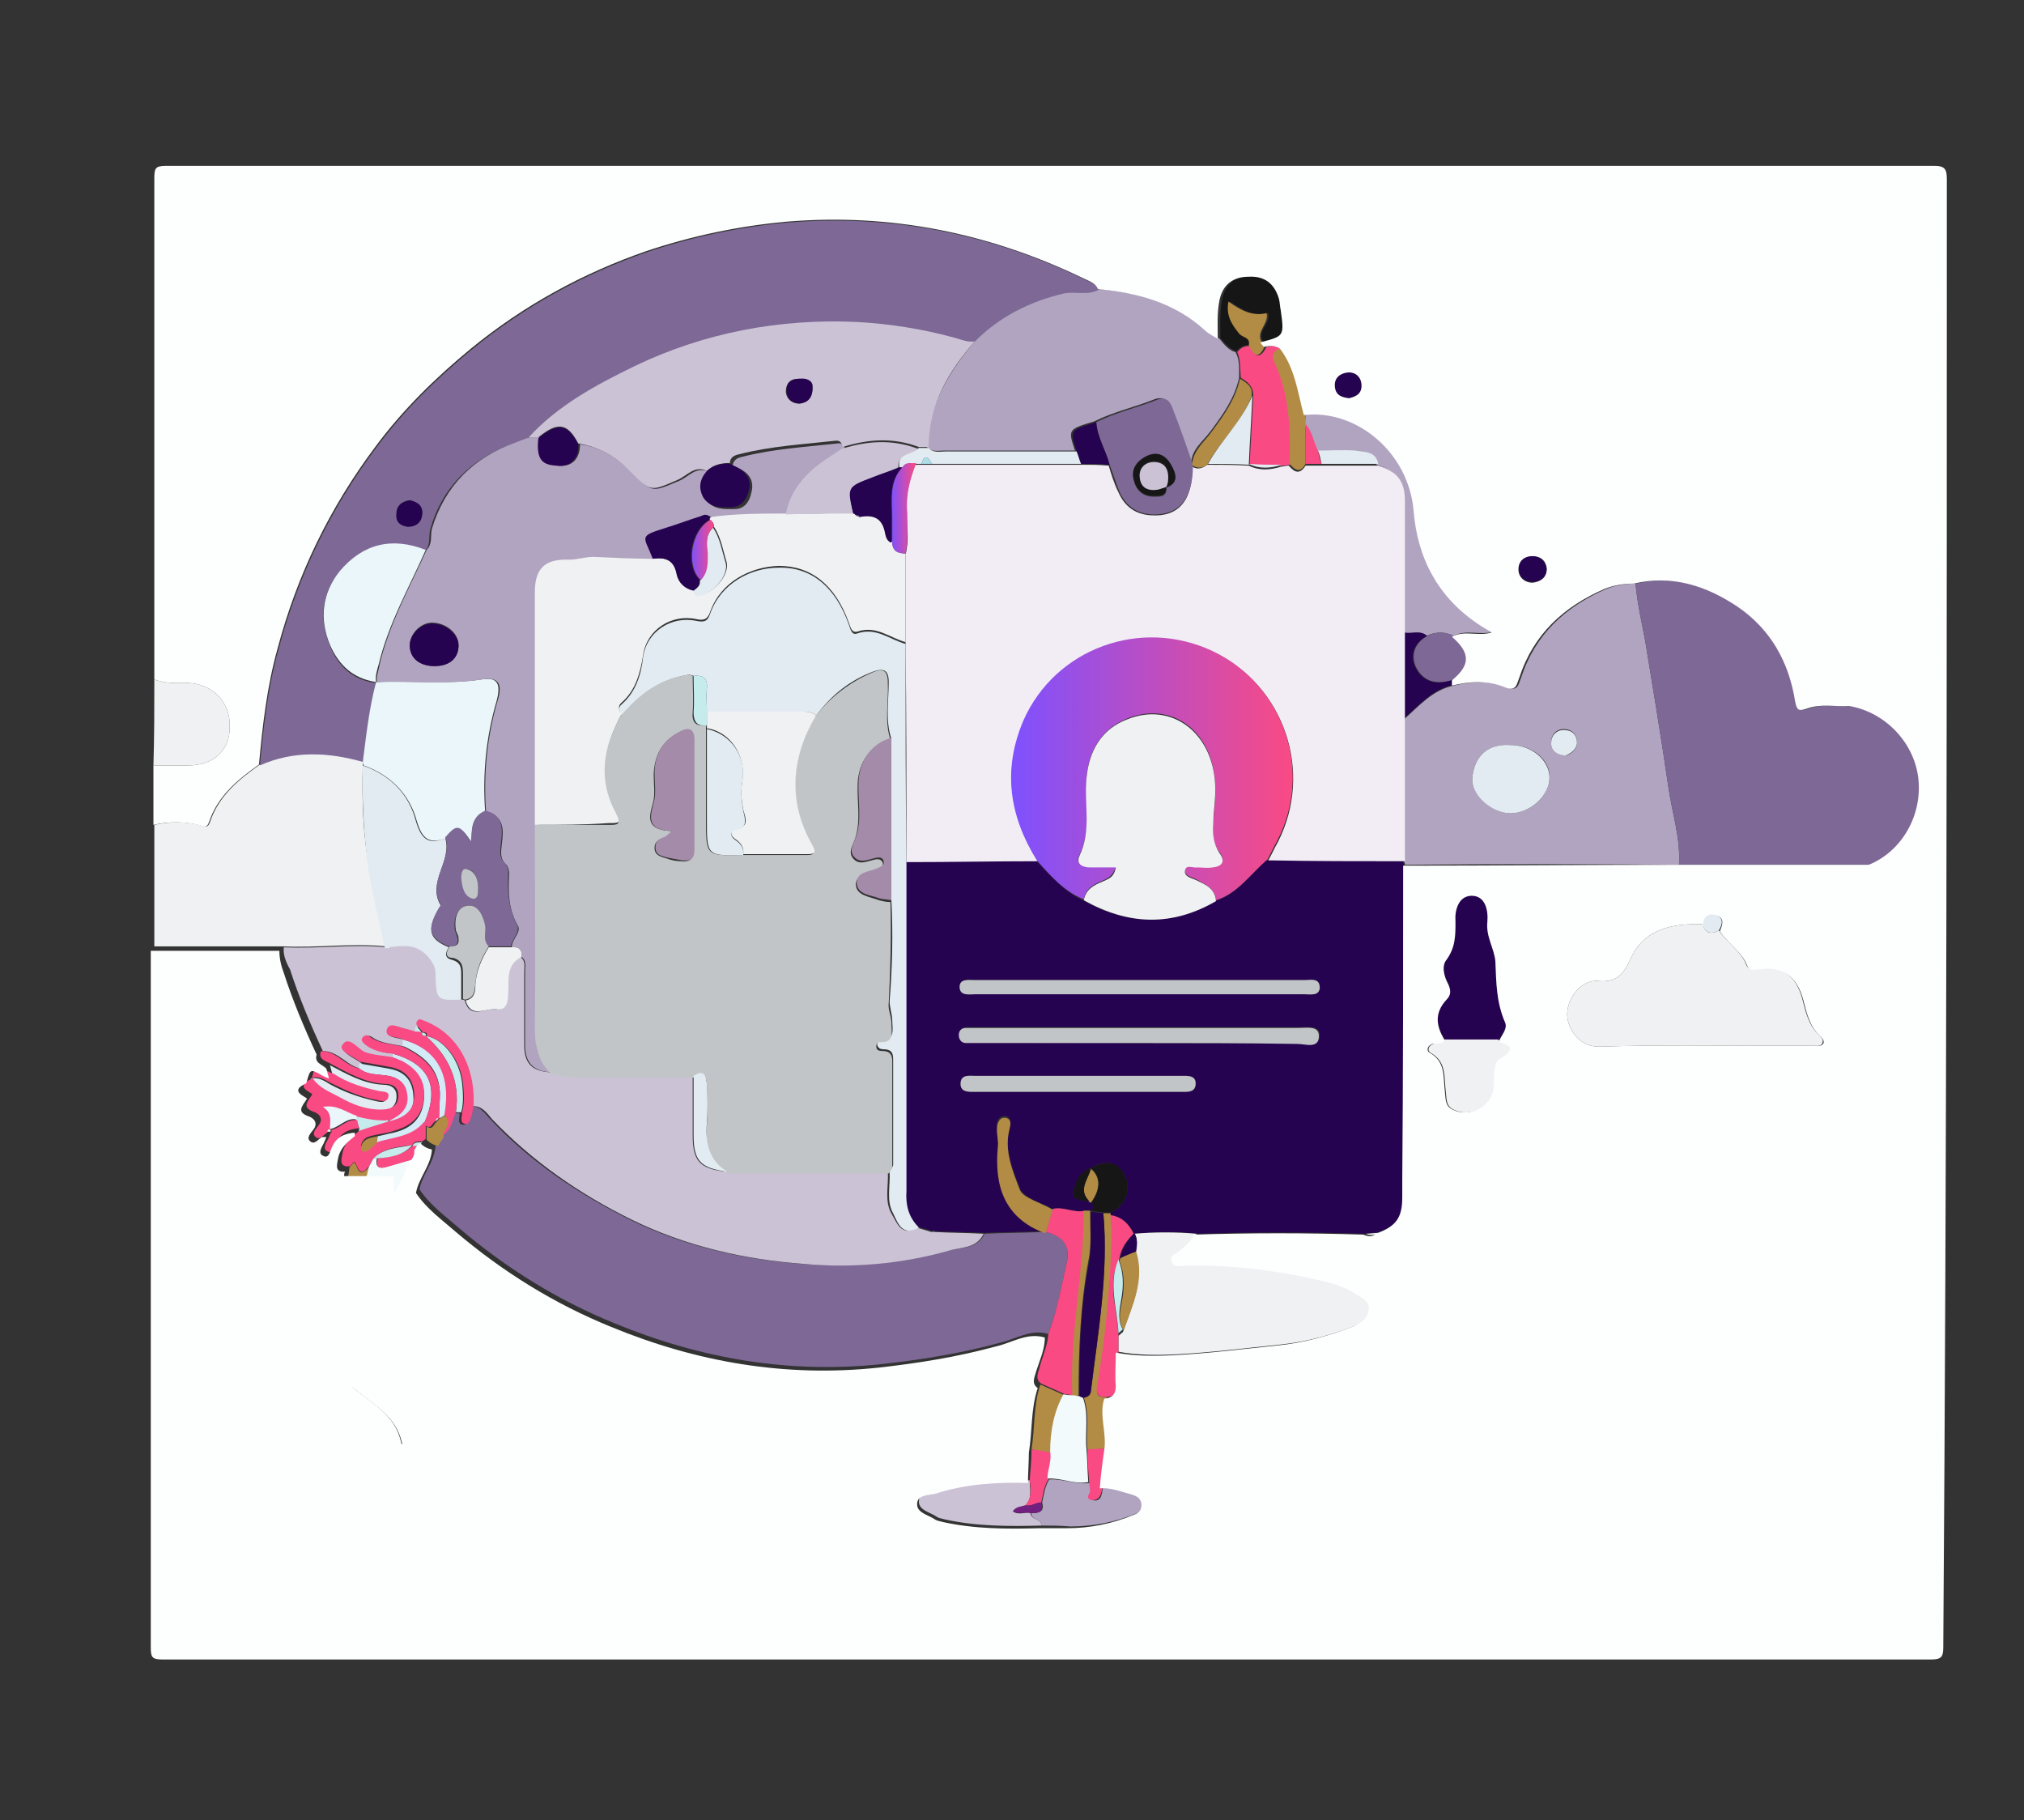 <?xml version="1.0" encoding="utf-8"?>
<!-- Generator: Adobe Illustrator 23.0.2, SVG Export Plug-In . SVG Version: 6.00 Build 0)  -->
<svg version="1.1" id="Layer_1" xmlns="http://www.w3.org/2000/svg" xmlns:xlink="http://www.w3.org/1999/xlink" x="0px" y="0px"
	 viewBox="0 0 228.2 205.2" style="enable-background:new 0 0 228.2 205.2;" xml:space="preserve">
<rect x="0" y="0" width="228.2" height="205.2" fill="#333333" stroke="none"/>
<style type="text/css">
	.st0{fill-rule:evenodd;clip-rule:evenodd;fill:#260350;}
	.st1{fill-rule:evenodd;clip-rule:evenodd;fill:#FFFFFF;}
	.st2{fill-rule:evenodd;clip-rule:evenodd;fill:url(#SVGID_1_);}
	.st3{fill:#EFF1F2;}
	.st4{fill:#260350;}
	.st5{fill:#7D6896;}
	.st6{fill:#B1A4C0;}
	.st7{fill:#CBC3D5;}
	.st8{fill:#E1EBF1;}
	.st9{fill:#AEDDE8;}
	.st10{fill:#FA4A84;}
	.st11{fill:#171616;}
	.st12{fill:#2FBEDD;}
	.st13{fill:#B28C44;}
	.st14{fill:#C6EBEC;}
	.st15{fill:#EAF6FA;}
	.st16{fill:#F2EDF4;}
	.st17{fill:url(#SVGID_2_);}
	.st18{fill:#C1C5C7;}
	.st19{fill:#FDFEFE;}
	.st20{fill:#D3EBF7;}
	.st21{fill:#F3FAFB;}
	.st22{fill:#721F80;}
	.st23{fill:url(#SVGID_3_);}
	.st24{fill:#A58BAA;}
	.st25{fill:url(#SVGID_4_);}
	.st26{fill:#FDBC45;}
</style>
<path class="st3" d="M17.4,93c1.8-0.4,3.6-0.4,5.4,0.1c0.5,0.2,0.7,0.1,0.9-0.5c1-2.9,3.2-4.7,5.6-6.4c3.8-1.7,7.7-1.4,11.6-0.4
	c0,0.1,0,0.2,0,0.4c-0.1,4,0,8,0.8,12c0.5,2.8,1.2,5.7,1.8,8.5c-3.9-0.4-7.7,0.2-11.6,0c-4.8,0-9.7,0-14.5,0
	C17.4,102.2,17.4,97.6,17.4,93z"/>
<path class="st3" d="M17.4,76.6c1.2,0.5,2.6,0.4,3.8,0.4c2.8,0.1,4.8,2.2,4.7,5c0,2.6-1.8,4.3-4.7,4.3c-1.3,0-2.6,0-3.9,0
	C17.4,83,17.4,79.8,17.4,76.6z"/>
<path class="st4" d="M154,139.1c-6.4-0.2-12.7-0.2-19.1,0c-2.3-0.3-4.7-0.2-7,0c-0.6-1.1-1.4-1.9-2.6-2.1c-0.1-0.1-0.1-0.2-0.1-0.3
	c1.7-0.7,2.4-2.6,1.6-4.2c-0.8-1.5-2.2-1.8-3.8-0.8l0,0c-1.3,0.4-1.7,1.7-2,2.7c-0.2,0.7,1,1.1,1.8,1c0.1,0,0.1,0,0.2,0.1
	c0.4,0.3,0.5,0.7,0,1c-0.2,0-0.5,0-0.7,0c-1.2,0.3-2.4-0.5-3.6-0.2c-1.3-0.7-3.2-1.2-3.7-2.3c-0.8-2.1-1.8-4.4-1.2-6.8
	c0.1-0.5,0.3-1-0.2-1.3c-0.2-0.1-0.5-0.1-0.7,0c-0.5,0.3-0.6,0.8-0.5,1.3c0,0.7,0.2,1.4,0.1,2c-0.4,4.4,0.8,7.9,5.2,9.6
	c-2.2,0.1-4.4,0.1-6.7,0.2c-1.9-0.1-3.8-0.1-5.6-0.2c-0.1-0.1-0.2-0.1-0.3,0c-0.5-0.2-1-0.3-1.6-0.5c-1.2-1.2-1.5-2.6-1.5-4.2
	c0-12.3,0-24.7,0-37c4.9,0,9.8-0.1,14.8-0.1c1.6,1.7,3.1,3.5,5.3,4.5c5,2.8,9.9,3,14.9,0.1c2.5-0.8,4-3,5.8-4.6
	c5.1,0,10.3,0,15.4,0.1c0,0.1,0,0.2,0.1,0.4c0,11.8,0,23.7-0.1,35.5c0,0.6,0,1.2,0,1.9c0,2.3-0.7,3.3-3,4.1
	C154.9,139,154.4,139,154,139.1z M128.5,117.6c6,0,11.9,0,17.9,0c0.9,0,2.4,0.6,2.4-0.9c0-1.2-1.4-0.8-2.3-0.9c-12,0-24,0-36,0
	c-0.5,0-1,0-1.5,0c-0.5,0-0.8,0.3-0.8,0.8c0,0.5,0.3,0.8,0.8,0.9c0.5,0,1,0,1.5,0C116.5,117.6,122.5,117.6,128.5,117.6z
	 M128.7,110.5c-6.3,0-12.5,0-18.8,0c-0.7,0-1.7-0.3-1.7,0.9c0.1,0.9,1,0.7,1.7,0.7c12.4,0,24.8,0,37.2,0c0.6,0,1.6,0.2,1.7-0.7
	c0.1-1.1-1-0.9-1.7-0.9C141,110.5,134.9,110.5,128.7,110.5z M121.5,123.1c3.9,0,7.8,0,11.7,0c0.7,0,1.6,0.1,1.6-0.8
	c0.1-1.1-0.9-1-1.6-1c-7.7,0-15.5,0-23.2,0c-0.7,0-1.7-0.2-1.7,0.9c0,1,1,0.9,1.7,0.9C113.8,123.1,117.6,123.1,121.5,123.1z"/>
<path class="st5" d="M40.9,85.9c-3.9-1.1-7.8-1.3-11.6,0.4c0.4-4.4,0.9-8.8,2.1-13.1c2.2-8.3,5.9-15.9,11-22.7
	c3.1-4.2,6.8-7.8,10.8-11.1c6-4.9,12.6-8.5,19.8-11c5.1-1.7,10.3-2.8,15.7-3.3c11.9-1,23,1.3,33.6,6.4c0.6,0.3,1.3,0.5,1.6,1.2
	c-1.3,0.9-2.7,0.2-4.1,0.5c-3.9,0.9-7.2,2.7-10,5.4c-0.8,0.1-1.5-0.2-2.2-0.4c-3.6-1-7.4-1.6-11.1-1.8c-8.8-0.4-17.2,1.3-25.1,5
	c-4.3,2.1-8.6,4.4-11.9,8c-0.5,0.2-1,0.4-1.6,0.6c-4.7,1.7-8,4.8-9.4,9.7c-0.2,0.8,0.1,1.8-0.6,2.4c-3.8-1.5-7.1-0.7-9.6,2.4
	c-2.1,2.5-2.3,5.4-1.1,8.3c0.9,2.3,2.6,3.9,5.2,4.2l0,0C41.6,79.9,41.4,82.9,40.9,85.9z M46.2,56.4c-0.9,0.1-1.5,0.6-1.5,1.5
	c-0.1,1,0.5,1.4,1.3,1.4c0.9,0.1,1.6-0.4,1.6-1.4C47.7,57.1,47,56.6,46.2,56.4z"/>
<path class="st5" d="M111,139.1c2.2-0.1,4.4-0.1,6.7-0.2c0.1,0,0.1,0,0.2,0c1.7,0.4,2.8,1.3,2.4,3.3c-0.6,2.8-1.1,5.5-2.1,8.2
	c-2-0.6-3.7,0.6-5.5,1c-4.4,1.2-8.8,1.9-13.3,2.4c-10.4,1.1-20.4-0.6-30.1-4.6c-6.4-2.6-12.2-6.2-17.5-10.7
	c-1.6-1.4-3.3-2.6-4.5-4.4c0.3-1.7,1.7-3.1,1.8-4.9c0.1-0.2,0.2-0.3,0.3-0.5c0.1-0.1,0.2-0.3,0.3-0.4c0-0.1,0-0.2,0-0.2
	c0.9-0.6,1.1-1.7,1.5-2.6c0.2,0,0.4,0,0.6,0c0.1,0.4-0.3,1.1,0.3,1.3c0.6,0.1,0.7-0.6,0.8-1c0.1-0.3,0.1-0.7,0.2-1.1
	c1.1,0,1.6,0.9,2.2,1.5c4.5,4.8,9.9,8.4,15.7,11.3c6.1,3,12.7,4.5,19.4,5c5.5,0.4,11,0,16.4-1.5C108.5,140.6,110.2,140.8,111,139.1z
	"/>
<path class="st6" d="M158.4,97.5c0-0.1,0-0.2-0.1-0.4c0-5.3,0-10.7,0-16c1.7-1.5,3.2-3.3,5.6-3.8c2-0.5,4.1-0.6,6,0.2
	c1.3,0.5,1.3-0.4,1.6-1.1c1.6-4.9,5-8,9.6-10c1-0.4,2.1-0.6,3.3-0.6c0.2,2.2,0.7,4.4,1.1,6.5c0.9,5.5,1.8,10.9,2.6,16.4
	c0.4,2.9,1.4,5.8,1.2,8.8C179,97.4,168.7,97.4,158.4,97.5z M170.3,84c-2.9-0.2-4.1,1.6-4.3,3.7c-0.2,1.9,2.3,4,4.3,4
	c2.2,0,4.4-2,4.4-4C174.8,85.7,172.8,84,170.3,84z M176.5,85.2c0.6-0.2,1.3-0.6,1.3-1.5c0-0.9-0.6-1.5-1.5-1.5
	c-0.8,0-1.4,0.6-1.4,1.4C174.8,84.6,175.4,85,176.5,85.2z"/>
<path class="st6" d="M109.9,38.5c2.8-2.8,6.2-4.5,10-5.4c1.4-0.3,2.8,0.3,4.1-0.5c4.4,0.4,8.6,1.5,12,4.6c0.4,0.4,1,0.7,1.5,1
	c0.5,0.6,1,1.3,1.8,1.5c0.5,0.9,0.4,1.9,0.4,2.9c-0.5,2.3-1.8,4.1-3.2,6c-0.9,1.2-2.2,2.1-2.2,3.7c-0.7-2-1.5-4.1-2.2-6.1
	c-0.3-0.8-0.7-1.6-1.9-1.2c-2.2,0.9-4.6,1.4-6.8,2.5c-3,0.9-3,0.9-2.2,3.3c-4.9,0-9.9,0-14.8,0c-0.6,0-1.4,0.2-1.9-0.4
	C104.7,45.8,106.9,42,109.9,38.5z"/>
<path class="st3" d="M193.8,104.9c0.9,1.4,2.5,2.3,3.1,3.9c0.2,0.5,0.7,0.5,1.3,0.4c2.7-0.4,4.3,0.8,5,3.4c0.4,1.5,0.7,3,1.9,4.1
	c0.2,0.2,0.5,0.5,0.4,0.8c-0.1,0.5-0.6,0.4-0.9,0.4c-1.7,0-3.4,0-5,0c-6.4,0-12.8-0.1-19.2,0.1c-2.3,0.1-3.6-1.9-3.7-3.5
	c-0.1-1.9,1.6-4.1,3.5-3.9c2,0.2,2.8-0.7,3.6-2.4c1.5-3.5,4.8-4.1,8.2-4C192.2,105.2,192.9,105.4,193.8,104.9z"/>
<path class="st3" d="M127.9,139.1c2.3-0.2,4.7-0.2,7,0c-0.3,0.8-1,1.3-1.6,1.8c-0.4,0.4-1.2,0.5-0.9,1.2c0.2,0.8,1.1,0.5,1.6,0.5
	c5.5-0.1,10.8,0.6,16.1,1.9c1.1,0.3,2.2,0.7,3.2,1.4c0.7,0.4,1.5,0.8,1.3,1.8c-0.2,0.9-0.8,1.3-1.6,1.7c-2.8,1.1-5.7,1.9-8.7,2.2
	c-3.9,0.4-7.8,0.9-11.8,1.1c-2.1,0.1-4.3,0.1-6.4-0.3c0-0.6,0-1.2,0-1.8c0.2-0.1,0.3-0.3,0.5-0.4c1-2.9,2.4-5.7,1.4-8.9
	C128.2,140.4,128.3,139.7,127.9,139.1L127.9,139.1z"/>
<path class="st3" d="M29.6,170.2c0.9,0.1,0.9-0.9,1.5-1.2c2.5,0,5,0.1,7.6-0.2c2-0.3,4-0.5,6,0.3c-0.1,2.9-1.4,5.6-1.1,8.6
	c-4.6,0.5-9.2,0.4-13.8,0.4c-2.8,0-3.3-0.6-2.6-3.5c0.1-0.5,0.3-1.1,0.5-1.6c0.5,0.7,1.1,1.3,2.2,0.7
	C28.9,172.5,28.8,171.4,29.6,170.2z"/>
<path class="st7" d="M32,106.8c3.9,0.2,7.7-0.4,11.6,0c0.1,0,0.2,0,0.4,0c0.7,2.9,2.3,5.4,3.4,8.2c-0.3,0.1-0.3,0.4-0.3,0.7
	c0,0.2,0,0.5-0.1,0.7c-0.3-0.1-0.7-0.2-1-0.3c-0.8-0.1-1.9-0.9-2.2,0.1c-0.3,0.9,1.1,0.7,1.8,1.1c0,0.2,0,0.4,0,0.7
	c-1.2-0.3-2.6-0.3-3.7-1.1c-0.4-0.2-0.7-0.2-0.9,0.2c-0.2,0.4,0.1,0.6,0.4,0.7c0.9,0.7,2,0.9,3.1,1c0,0.2,0,0.4,0,0.6
	c-1.1-0.3-2.2-0.2-3.2-0.6c-0.9-0.3-1.8-1.9-2.5-0.8c-0.4,0.7,1.2,1.3,2,1.9c0,0.2,0,0.4,0,0.6c-1.6-0.2-2.6-2-4.4-2
	c-1.4-3-2.7-6.1-3.7-9.2C32.2,108.4,31.9,107.6,32,106.8z"/>
<path class="st6" d="M147.2,46.7c5.8-0.7,11.9,4.1,12.4,11c0.4,4.6,2.4,10,8.8,13.5c-1.5,0.5-3.1-0.3-4.5,0.5c-1-0.5-2-0.5-3.1,0
	c-0.8-0.7-1.7-0.2-2.6-0.3c0-5,0-10,0-15c0-2.2-0.8-3.3-3-4c-0.3-1.5-1.6-1.4-2.6-1.5c-1.4-0.1-2.8,0-4.2,0c-0.6-1-0.6-2.2-1.4-3
	C147.2,47.4,147.2,47.1,147.2,46.7z"/>
<path class="st8" d="M43.5,177.6c-0.3-2.9,1.1-5.7,1.1-8.6c1.4,0,2.7,0,4.1,0c0.7,0.6,0.6,1.8,1.6,2.2c0.2,0.5-0.1,1.6,0.6,1.6
	c1.3-0.1,2.7-0.1,4.2-1.4c-1.5,0-2.9,0.5-3.4-1c0.1-0.4,0.2-0.7,0.4-1.1c1.9,0.3,3.9,0.6,5.7,1.4c0.9,0.4,1.7,0.9,1.7,1.9
	c0,1.1-0.9,1.4-1.7,1.8c-3.9,1.7-8,2.4-12.1,2.7C45,177.3,44.3,177.5,43.5,177.6z"/>
<path class="st5" d="M216.5,87.9c-0.4-4.1-3.7-7.6-7.8-8.3c-1.6,0.1-3.2-0.3-4.8,0.3c-0.8,0.3-1.1,0.2-1.3-0.8
	c-0.7-4.4-2.8-8.1-6.5-10.7c-3.5-2.4-7.4-3.6-11.7-2.6c0.2,2.2,0.7,4.4,1.1,6.5c0.9,5.5,1.8,10.9,2.6,16.4c0.4,2.9,1.4,5.8,1.2,8.8
	c7.2,0,14.4,0,21.6,0C214.6,95.9,216.9,92,216.5,87.9z"/>
<path class="st4" d="M162.9,117.2c-1-1.6-1.2-3.1,0.2-4.6c0.5-0.5,0.5-1,0.2-1.7c-0.5-0.9-0.8-2.1-0.2-2.8c1-1.4,1-2.7,1-4.3
	c-0.1-1.2,0.3-2.8,1.7-2.9c1.7-0.1,2,1.7,1.9,2.9c-0.2,1.7,0.8,3.1,0.9,4.5c0.1,2.4,0.1,4.6,1.1,6.9c0.3,0.7-0.4,1.4-0.7,2.1
	C166.8,117.2,164.8,117.2,162.9,117.2z"/>
<path class="st9" d="M190.9,137.7c-1,2.5-2.6,4.4-5,5.6c-0.7-1-1.2-0.3-1.7,0.2c-1.3,1.4-2.6,2.9-4.8,2.5c-2.8-0.5-5.2-1.8-6.9-4.1
	c0.5-0.2,0.8-0.6,0.8-1.2c1.7,0.7,3.4,1.3,5.1,2c1.1,0.5,1.5-0.4,2-1c0.4-0.6,0.7-1-0.2-1.4c-0.1-0.2-0.2-0.5-0.3-0.7
	c0-0.1,0.1-0.3,0.1-0.4c0.5,0,1,0,1.5,0c0.5,0,1,0,1.6,0c0.5-0.4,1-0.7,1.4-1.1c0.3,0,0.6-0.1,0.7-0.5l-0.1,0
	c1.1,0.4,2.2-0.4,3.3-0.3C189.2,137.4,190,137.6,190.9,137.7z"/>
<path class="st10" d="M118.2,150.4c1-2.7,1.5-5.5,2.1-8.2c0.4-1.9-0.7-2.9-2.4-3.3c0.3-0.9,0.5-1.7,0.8-2.6c1.2-0.3,2.4,0.5,3.6,0.2
	c0,6.9-1.6,13.8-1.3,20.8c-0.3,0-0.6-0.1-0.9-0.1c-0.9-0.4-1.8-0.8-2.7-1.2c-0.7-0.5-0.4-1.1-0.2-1.8
	C117.5,153,118.1,151.8,118.2,150.4z"/>
<path class="st10" d="M139.9,42.6c-0.1-1,0-2-0.4-2.9c0.4-0.5,0.8-0.7,1.4-0.7c0.6,1.3,1.2,1.5,1.9,0.1c0.6-0.1,1.2-0.2,1.8,0.2
	c-0.9,0.2-1.2,0.8-0.8,1.7c1.7,3.6,1.8,7.5,1.7,11.4c-0.3,0-0.5,0.1-0.8,0.1c-1.2,0-2.5,0-3.7-0.1c0,0-0.1,0-0.1,0
	c0.1-2.6,0.3-5.2,0.4-7.8C141.3,43.5,140.6,43,139.9,42.6z"/>
<path class="st7" d="M117.4,172c-3.6,0.1-7.3,0.1-10.9-0.7c-0.3-0.1-0.6-0.1-0.9-0.3c-0.7-0.5-2-0.7-2-1.7c0-1.1,1.3-1,2.1-1.2
	c3.4-1.1,6.9-1.3,10.4-1.2c0,1,0.3,2.1-0.5,2.9c-0.5,0.2-1.1,0.1-1.4,0.6c0.7,0.5,1.4,0,2,0.2C116.2,171.4,117.5,171.2,117.4,172z"
	/>
<path class="st3" d="M162.9,117.2c2,0,4,0,6,0c0.6,0.6,2.6,0.8,0.4,2.1c-0.9,0.5-0.7,2-0.8,3.1c0,2.3-2.8,3.8-4.8,2.6
	c-0.7-0.4-0.6-1.3-0.7-2c-0.2-1.6,0.1-3.3-1.7-4.3c-0.4-0.2-0.3-0.8,0.3-1C161.9,117.5,162.5,117.7,162.9,117.2z"/>
<path class="st6" d="M117.4,172c0.1-0.8-1.2-0.6-1.1-1.4c0.8,0,1.5-0.1,1.2-1.2c0.2-0.9,0.3-1.8,0.8-2.6c1.5-0.1,3,0.6,4.6,0.4
	c0,0.3,0.1,0.6,0.1,0.9c0,0.3-0.6,0.8,0.1,1c0.5,0.2,1,0,1.1-0.6c0.1-0.3,0.1-0.6,0.2-0.9c1.3-0.1,2.4,0.4,3.6,0.7
	c0.6,0.2,1,0.4,1.1,1.1c0,0.7-0.3,1-0.9,1.2c-2.4,1-4.9,1.5-7.5,1.5C119.5,172,118.4,172,117.4,172z"/>
<path class="st11" d="M140.8,38.9c-0.6,0-1.1,0.3-1.4,0.7c-0.8-0.3-1.3-0.9-1.8-1.5c0-1.5-0.1-2.9,0.2-4.4c0.4-1.8,1.6-2.6,3.3-2.6
	c1.8-0.1,2.9,0.8,3.4,2.5c0.1,0.4,0.1,0.8,0.2,1.3c0.4,2.9,0.4,2.9-2.3,3.6c-0.7-1.2,0.9-2,0.6-3.2c-1.6,0.4-2.9-0.3-4.3-1.3
	c-0.3,1.6,0.3,2.6,1.2,3.6C140.1,38.1,141,38,140.8,38.9z"/>
<path class="st11" d="M188.5,132.5c0.3-2,0.9-2.4,2.8-2.2c0.4,0.1,0.8,0.3,1.2-0.1c1-0.8,1.9-0.4,2.5,0.6c0.5,0.9,0.7,2-0.3,2.8
	c-1.2,0.9-1.1,2.9-2.8,3.3c-1,0.1-2.2-0.1-2.4-1.1C189.2,134.7,188.4,133.7,188.5,132.5z"/>
<path class="st11" d="M171.4,139.8c-0.5-0.3-1.1-0.6-1.6-0.9c-0.2-0.1-0.5-0.4-0.6-0.2c-1.1,2.1-1.9,0.1-2.8-0.2
	c-0.4-0.2-0.8-0.9-1.2-0.6c-0.6,0.4,0,0.8,0.1,1.3c0.1,0.3,0.1,0.5-0.2,0.5c-0.2,0-0.6,0-0.7-0.1c-0.9-1.4-1.7-2.7-2.5-4.1
	c-0.1-0.1,0-0.4,0-0.5c0.3-0.2,0.6-0.2,0.9,0c0.5,0.4,0.9,0.8,1.5,1.1c0.6,0.4,1.1,0.4,0.9-0.6c-0.1-0.3-0.2-0.6,0.2-0.7
	c0.3-0.1,0.6,0.2,0.8,0.4c0.6,0.8,1.1,1.7,1.6,2.5c0.3,0.4,0.4,1,1.2,0.9c-0.3-1.4-0.6-2.9,1.6-2.8c0.6,0,1.1,0,1.4,0.6
	c0.6,0.9,1.2,1.7,1.8,2.6c0.5,0.7,0,0.7-0.5,0.7C172.7,138.6,172,140.1,171.4,139.8z M172,138.5c-0.4-0.7-0.6-1.6-1.5-1.9
	c-0.3-0.1-0.6,0.2-0.6,0.5c0.1,0.9,0.7,1.6,1.5,1.9C171.8,139.2,172,138.9,172,138.5z M165.2,137.7c-0.2-0.2-0.3-0.3-0.4-0.3
	c-0.1,0-0.2,0.1-0.3,0.1c-0.2,0.2,0,0.3,0.2,0.4C164.8,137.9,165,137.8,165.2,137.7z M165.8,136.7c0,0-0.1-0.1-0.1-0.1
	c0,0.1-0.1,0.2-0.1,0.3c0,0,0.1,0.1,0.1,0.1C165.7,136.9,165.7,136.8,165.8,136.7z"/>
<path class="st12" d="M190.8,160.1c1-0.8,1.8-2.1,3.4-1.9c-0.5,2.7,0.2,5.4-0.1,8.1c-0.1,0.7-0.2,1.5-0.3,2.2c-0.9,0-1.7,0-2.6-0.1
	C191.1,165.7,190.9,162.9,190.8,160.1z"/>
<path class="st13" d="M124.8,157.5c-0.6,1.9,0.3,3.8,0,5.8c-0.7,0.1-1.5,0.1-2.2,0.1c-0.2-1.9,0.3-3.9-0.4-5.8
	c0.5-0.1,0.8-0.3,0.8-0.8c0.8-6.6,2-13.3,1.4-20c0.3,0,0.5,0,0.8,0c0,0.1,0,0.2,0.1,0.3c0,1.2,0.1,2.3,0.1,3.5
	c-0.3,5.3-0.7,10.5-1.6,15.7C123.5,157.2,123.8,157.6,124.8,157.5z"/>
<path class="st11" d="M181.5,139.1c-0.5,0-1,0-1.5,0c-0.2-1.2-0.9-2.1-1.9-2.7c-0.1-0.1-0.5,0.1-0.5,0.2c-0.1,0.9,0.8,1.3,1,2.1
	c-0.3,0-0.6,0.1-0.9,0.1c-0.5-0.7-1.1-1.3-1.6-2c-0.3-0.4-0.8-0.5-1.2-0.2c-0.4,0.4,0.2,0.6,0.4,0.9c0.4,0.6,0.8,1.2,1.3,1.8
	c-1.3,0.2-2-0.5-3.6-3.8c2.7,1.6,6.1-1.8,7.9,2.4c0.6-1-0.4-2.5,1.1-2.5c1.4,0,2.7,0.5,3.2,2c0,0,0.1,0,0.1,0
	c-0.3,0.1-0.7,0-0.7,0.5c-0.5,0.4-1,0.7-1.4,1.1c-0.7-0.5-1.1-1.4-2.3-1.7C181,138.2,181.3,138.7,181.5,139.1z"/>
<path class="st10" d="M124.8,157.5c-1,0.1-1.3-0.4-1.1-1.3c0.9-5.2,1.4-10.4,1.6-15.7c0.1-1.2,0-2.3-0.1-3.5c1.3,0.2,2.1,1,2.6,2.1
	c0,0,0,0,0,0c-0.8,0.8-1.4,1.6-1.6,2.8c0,0.1-0.1,0.2-0.1,0.2c-1.3,2.8-0.1,5.6,0,8.4c0,0.6,0,1.2,0,1.8c0,1.3-0.1,2.6,0,3.8
	C126.1,157.1,125.7,157.4,124.8,157.5z"/>
<path class="st11" d="M186.5,169.8c-0.3,2.2-1.5,4.2-1.7,6.4c0,0.5-0.5,0.5-0.8,0.5c-1.6,0-3.3,0-5.1-0.2c4.5-0.8,4-4.4,4.5-7.5
	C184.5,169.3,185.5,169.5,186.5,169.8z"/>
<path class="st5" d="M160.9,71.7c1-0.5,2-0.5,3.1,0c2.1,1.8,2.1,3.2,0,4.9c-1.8,0.6-3.4,0.4-4.3-1.3C159,73.9,159.5,72.5,160.9,71.7
	z"/>
<path class="st13" d="M145.4,52.3c0.1-3.9,0-7.8-1.7-11.4c-0.4-0.9-0.1-1.4,0.8-1.7c1.7,2.2,2,4.9,2.7,7.5c0,0.4,0,0.7,0,1.1
	c0,1.5,0,3,0,4.5C146.6,53.4,146,53,145.4,52.3z"/>
<path class="st13" d="M39.4,131.6c0.3-0.1,0.5-1,0.8-0.1c0.4,1.1,0.9,0.6,1.4,0.1c-0.6,2.4-1.2,4.8-1.8,7.3
	c-1.1,0.8-2.6,0.7-3.7,1.5c0.1-0.6,0.2-1.2,0.4-1.8c1.3-1.1,0.9-2.7,1.5-4.1C39.1,133.8,39.3,132.7,39.4,131.6z"/>
<path class="st11" d="M191.2,168.5c0.9,0,1.7,0,2.6,0.1c0.3,2.1-0.8,4-0.6,6c0.1,0.5-0.4,0.5-0.8,0.5c-1.4,0-2.8-0.1-4.3-0.2
	C189.7,173.6,189.7,173.6,191.2,168.5z"/>
<path class="st4" d="M160.9,71.7c-1.5,0.8-2,2.2-1.3,3.6c0.9,1.7,2.5,2,4.3,1.3c0,0.2,0,0.4,0,0.6c-2.4,0.5-3.9,2.3-5.6,3.8
	c0-3.2,0-6.5,0-9.7C159.2,71.5,160.2,71,160.9,71.7z"/>
<path class="st12" d="M186.5,169.8c-1-0.2-2.1-0.5-3.1-0.7c0-0.8,0-1.7,0-2.5c1.4-1,2.1-2.9,4-3.1
	C187.5,165.6,187.3,167.7,186.5,169.8z"/>
<path class="st8" d="M37.2,120.1c1.9,1,3.8,2.1,6,2.2c0.9,0,1.6,0.4,1.5,1.5c-0.1,1.2-1.1,1.5-2,1.4c-1.6-0.1-3.1-0.7-4.6-1.4
	c-1-0.6-2.3-0.9-3.1-2.2c1-0.2,1.6,0.3,2.3,0.7c1.5,0.8,3.1,1.4,4.9,1.8c0.5,0.1,1.3,0.4,1.4-0.4c0.1-0.7-0.6-0.5-1.1-0.6
	c-1.8-0.4-3.5-0.9-5-1.9C37.4,120.8,37.3,120.5,37.2,120.1z"/>
<path class="st13" d="M117.3,156.1c0.9,0.4,1.8,0.8,2.7,1.2c-1.2,2-1.6,4.2-1.5,6.5c-0.7-0.1-1.4-0.2-2.2-0.4
	C116.7,161,116.5,158.4,117.3,156.1z"/>
<path class="st11" d="M37.9,134.4c-0.6,1.3-0.2,3-1.5,4.1c-2-0.8-2.7-2.2-1.9-3.8C35.5,133,36.7,132.9,37.9,134.4z"/>
<path class="st13" d="M140.8,38.9c0.2-0.9-0.7-0.8-1.1-1.3c-0.8-1-1.5-2-1.2-3.6c1.4,1,2.7,1.7,4.3,1.3c0.3,1.2-1.2,2-0.6,3.2
	c0.1,0.2,0.2,0.3,0.4,0.5C142,40.4,141.4,40.3,140.8,38.9z"/>
<path class="st10" d="M116.3,163.4c0.7,0.1,1.4,0.2,2.2,0.4c0.2,1-0.3,2-0.3,3c-0.5,0.8-0.6,1.7-0.8,2.6c-0.6,0-1.1,0.5-1.8,0.3
	c0.8-0.9,0.6-1.9,0.5-2.9C116.2,165.7,116.3,164.5,116.3,163.4z"/>
<path class="st10" d="M122.6,163.4c0.7,0,1.5-0.1,2.2-0.1c-0.2,1.4-0.4,2.8-0.5,4.3c0,0.3-0.1,0.6-0.2,0.9c-0.2,0.5-0.6,0.7-1.1,0.6
	c-0.7-0.2-0.1-0.7-0.1-1c0-0.3-0.1-0.6-0.1-0.9C122.7,165.9,122.6,164.7,122.6,163.4z"/>
<path class="st13" d="M188.5,132.5c-0.1,1.2,0.7,2.2,0.9,3.3c0.2,1,1.4,1.2,2.4,1.1c-0.1,0.2-0.2,0.5-0.3,0.7c-0.2,0-0.5,0-0.7,0.1
	c-0.8-0.2-1.7-0.3-2.5-0.5C187.2,135.7,187.1,134.1,188.5,132.5z"/>
<path class="st11" d="M29.6,170.2c-0.8,1.2-0.7,2.3,0.2,3.4c-1.1,0.6-1.7,0-2.2-0.7c-1.3-1.4-0.3-2.3,0.8-3.1
	C28.8,169.8,29.2,169.9,29.6,170.2z"/>
<path class="st4" d="M174.4,64.1c0,1.1-0.8,1.5-1.6,1.5c-0.9,0-1.6-0.6-1.6-1.5c0-0.9,0.6-1.5,1.6-1.5
	C173.7,62.8,174.2,63.3,174.4,64.1z"/>
<path class="st4" d="M152.1,44.9c-0.8-0.1-1.5-0.3-1.6-1.3c-0.1-1,0.6-1.5,1.4-1.6c0.7-0.1,1.5,0.3,1.6,1.3
	C153.6,44.3,153,44.7,152.1,44.9z"/>
<path class="st8" d="M193.8,104.9c-0.9,0.5-1.6,0.3-1.9-0.8c0.1-0.9,0.7-1.3,1.5-1C194.4,103.5,194.2,104.2,193.8,104.9z"/>
<path class="st13" d="M171.4,139.8c0.7,0.3,1.3-1.2,1.9-0.1c0,0.3,0,0.6,0,0.9c-0.1,0.5-0.3,0.9-0.8,1.2
	C171.8,141.3,171.5,140.6,171.4,139.8z"/>
<path class="st14" d="M40.5,127.2c-0.1-0.3-0.2-0.7-0.4-1c0-0.1,0-0.2,0-0.4c1.2,0.3,2.5,0.5,3.7,0.4c0,0.1,0,0.2,0,0.3
	c-1.1,0.4-2.2,0.7-3.4,1.1C40.5,127.5,40.5,127.3,40.5,127.2z"/>
<path class="st13" d="M177.7,138.9c0.3,0,0.6-0.1,0.9-0.1c0.6,0,1,0.4,1.3,0.8c0.1,0.2,0.2,0.5,0.3,0.7
	C179.2,140.3,178,140.4,177.7,138.9z"/>
<path class="st3" d="M154,139.1c0.5,0,0.9-0.1,1.4-0.1C154.9,139.3,154.4,139.3,154,139.1z"/>
<path class="st15" d="M37.2,127.3c0,0.1,0.1,0.2,0.1,0.2c0,0,0,0.1-0.1,0.1c-0.2,0-0.3,0-0.5,0C36.8,127.4,36.9,127.2,37.2,127.3z"
	/>
<path class="st15" d="M40.9,85.9c0.4-3,0.7-6,1.5-9c3.9-0.2,7.9,0.3,11.9-0.3c1.8-0.3,2.2,0.5,1.7,2.4c-1.2,4.1-1.6,8.2-1.3,12.5
	c-1.6,0.6-1.5,2.1-1.5,3.5c-1.3-1.9-1.6-2-2.9-0.5c-1.9,0.7-2.7,0.1-3.3-1.9c-0.8-3-2.9-5.2-6-6.3C40.9,86.1,40.9,86,40.9,85.9z"/>
<path class="st8" d="M40.9,86.3c3.1,1.1,5.2,3.2,6,6.3c0.6,2,1.4,2.7,3.3,1.9c0.8,2.6-2.1,5-0.5,7.6c0,0.1-0.2,0.3-0.3,0.5
	c-1.3,2.3-1,3.3,1.2,4.2c-0.4,0.6-0.5,1.2,0.3,1.4c1.2,0.3,1.1,1.1,1.1,2c0,0.9,0,1.7,0,2.6c-2.9,0.1-2.9,0.1-3-2.9
	c0-0.8-0.2-1.4-0.9-2c-1.3-1.3-2.8-1.2-4.3-1c-0.1,0-0.2,0-0.4,0c-0.6-2.8-1.3-5.6-1.8-8.5C41,94.3,40.8,90.3,40.9,86.3z"/>
<path class="st16" d="M158.4,71.4c0,3.2,0,6.5,0,9.7c0,5.3,0,10.7,0,16c-5.1,0-10.3,0-15.4-0.1c0.4-0.7,0.7-1.4,1.1-2.1
	c4-7.9,0.7-17.6-7.3-21.4c-8.1-3.8-17.6-0.3-21.3,7.8c-2.5,5.5-1.6,10.7,1.5,15.8c-4.9,0-9.8,0.1-14.8,0.1c0-8.2,0-16.5-0.1-24.7
	c0-3.3,0-6.7,0-10c0.4-1.5,0.2-3.1,0.1-4.4c-0.2-2.1,0.3-3.9,1-5.7c0.2,0,0.4,0,0.6,0c0.4,0,0.8,0,1.2,0c5.6,0,11.2,0,16.8,0
	c1.1,0,2.1,0,3.2,0.1c0.3,1,0.6,2,1.1,3c0.7,1.6,1.9,2.5,3.7,2.6c3.1,0.2,4.7-1.7,4.6-5.5c0.6,0.4,1.2,0.2,1.7-0.2
	c1.5,0,3,0,4.6,0.1c0,0,0.1,0,0.1,0c1.2,0.6,2.4,0.5,3.7,0.1c0.3,0,0.5-0.1,0.8-0.1c0.6,0.7,1.2,1.1,1.9,0c0.6,0,1.2,0,1.8,0
	c2.1,0,4.3,0,6.4,0c2.2,0.7,3,1.8,3,4C158.4,61.4,158.4,66.4,158.4,71.4z"/>
<path class="st7" d="M43.9,106.8c1.6-0.2,3-0.4,4.3,1c0.6,0.7,0.9,1.2,0.9,2c0.1,3,0.1,3,3,2.9c0.1,0,0.2,0,0.3,0.1
	c0.6,2.2,2.3,0.8,3.5,1c1.2,0.2,1.3-0.9,1.3-1.8c0.1-1.5-0.3-3.2,1.5-4.1c0.6,0.5,0.4,1.1,0.4,1.7c0,2.7,0,5.4,0,8.2
	c0,2.1,0.9,3,3,3.1c1.5,0.4,3,0.4,4.6,0.4c3.8,0,7.6,0,11.4,0c0,2.2,0,4.5,0,6.7c0,2.9,0.8,3.8,3.8,4.1c6.1,0,12.1,0,18.2,0
	c0.1,1.6-0.4,3.3,0.4,4.7c0.6,1,1.1,2.7,2.9,1.6c0.5,0.2,1,0.3,1.6,0.5c0.1,0,0.2,0,0.3,0c1.9,0.1,3.8,0.1,5.6,0.2
	c-0.8,1.7-2.6,1.5-3.9,1.9c-5.3,1.5-10.9,2-16.4,1.5c-6.7-0.5-13.3-2-19.4-5c-5.9-2.9-11.2-6.6-15.7-11.3c-0.6-0.7-1.1-1.5-2.2-1.5
	c0.1-4.8-2.2-8.5-6.1-9.7C46.2,112.2,44.6,109.7,43.9,106.8z"/>
<linearGradient id="SVGID_1_" gradientUnits="userSpaceOnUse" x1="114.003" y1="86.774" x2="145.739" y2="86.774">
	<stop  offset="0" style="stop-color:#7E51FF"/>
	<stop  offset="1" style="stop-color:#FA4A84"/>
</linearGradient>
<path style="fill:url(#SVGID_1_);" d="M116.9,97c-3.1-5-3.9-10.2-1.5-15.8c3.6-8.1,13.2-11.6,21.3-7.8c8,3.8,11.4,13.5,7.3,21.4
	c-0.4,0.7-0.7,1.4-1.1,2.1c-1.9,1.6-3.3,3.8-5.8,4.6c-0.1-1.4-1.3-1.8-2.3-2.4c-0.5-0.2-1.3-0.4-1.2-1c0.1-0.7,0.9-0.3,1.4-0.4
	c0.5-0.1,1.1,0,1.7,0c1.1-0.1,1.5-0.7,0.8-1.6c-0.8-1.1-0.8-2.2-0.7-3.4c0.1-1.5,0.3-3,0.2-4.4c-0.3-5.9-4.9-9.3-9.9-7.3
	c-2.9,1.2-4.3,3.5-4.6,6.6c-0.2,2.9,0.6,5.9-0.8,8.8c-0.5,0.9,0.3,1.3,1.2,1.3c0.9,0,1.9,0,2.9,0c-0.3,1.1-0.9,1.3-1.5,1.6
	c-1,0.4-1.9,0.9-2.1,2.1C120,100.5,118.5,98.8,116.9,97z"/>
<path class="st8" d="M103.6,138.4c-1.9,1.1-2.4-0.6-2.9-1.6c-0.8-1.4-0.3-3.1-0.4-4.7c0.1-0.3,0.4-0.5,0.4-0.8c0-4,0-7.9,0-11.9
	c0-0.8-0.3-1.1-1.1-1.1c-0.3,0-0.6-0.1-0.7-0.5c0-0.3,0.1-0.5,0.4-0.5c1.7,0,1.3-1.3,1.3-2.2c0-0.7-0.3-1.5-0.3-2.2
	c0.3-3.8,0.4-7.6,0.2-11.4c0-6.1,0-12.1,0-18.2c-0.7-2.1-0.3-4.3-0.3-6.4c0-1.3-0.5-1.6-1.7-1.2c-2.7,1-4.8,2.7-6.5,5
	c-0.5-0.6-1.3-0.4-1.9-0.4c-3.5,0-6.9,0-10.4,0c0-0.9-0.1-1.8,0-2.7c0.1-1.2-0.5-1.5-1.5-1.4c-0.4-0.2-0.8-0.1-1.2,0
	c-2.9,0.6-5.1,2.3-6.9,4.5c-0.2-0.5-0.5-0.9,0-1.3c1.6-1.4,2.2-3.4,2.4-5.3c0.4-2.9,3.2-4.7,6-4.1c1,0.2,1.3,0,1.6-0.9
	c1.2-3.3,4.5-5.1,7.7-5.1c3.7-0.1,6.4,2.2,7.9,6.4c0.2,0.5,0.3,1.3,1,1c2.1-0.7,3.6,0.7,5.4,1.2c0,8.2,0,16.5,0.1,24.7
	c0,12.3,0,24.7,0,37C102.1,135.8,102.4,137.2,103.6,138.4z"/>
<path class="st3" d="M122.2,101.5c0.2-1.2,1.1-1.7,2.1-2.1c0.6-0.3,1.3-0.4,1.5-1.6c-1,0-2,0-2.9,0c-0.9,0-1.6-0.4-1.2-1.3
	c1.4-2.9,0.5-5.9,0.8-8.8c0.3-3.1,1.7-5.5,4.6-6.6c5-2,9.6,1.5,9.9,7.3c0.1,1.5-0.2,3-0.2,4.4c-0.1,1.2,0,2.3,0.7,3.4
	c0.7,0.9,0.3,1.5-0.8,1.6c-0.6,0.1-1.1,0-1.7,0c-0.5,0.1-1.3-0.4-1.4,0.4c-0.1,0.6,0.7,0.8,1.2,1c1,0.5,2.2,0.9,2.3,2.4
	C132.1,104.5,127.2,104.3,122.2,101.5z"/>
<path class="st18" d="M128.5,117.6c-6,0-12.1,0-18.1,0c-0.5,0-1,0-1.5,0c-0.5,0-0.8-0.4-0.8-0.9c0-0.5,0.3-0.8,0.8-0.8
	c0.5,0,1,0,1.5,0c12,0,24,0,36,0c0.9,0,2.3-0.3,2.3,0.9c0,1.5-1.5,0.9-2.4,0.9C140.5,117.6,134.5,117.6,128.5,117.6z"/>
<path class="st18" d="M128.7,110.5c6.1,0,12.3,0,18.4,0c0.7,0,1.7-0.3,1.7,0.9c-0.1,0.9-1,0.7-1.7,0.7c-12.4,0-24.8,0-37.2,0
	c-0.6,0-1.6,0.2-1.7-0.7c-0.1-1.1,1-0.9,1.7-0.9C116.2,110.5,122.5,110.5,128.7,110.5z"/>
<path class="st18" d="M121.5,123.1c-3.8,0-7.7,0-11.5,0c-0.7,0-1.7,0.1-1.7-0.9c0-1.1,1-0.9,1.7-0.9c7.7,0,15.5,0,23.2,0
	c0.7,0,1.7-0.1,1.6,1c-0.1,0.9-1,0.8-1.6,0.8C129.3,123.1,125.4,123.1,121.5,123.1z"/>
<path class="st13" d="M118.7,136.4c-0.3,0.9-0.5,1.7-0.8,2.6c-0.1,0-0.1,0-0.2,0c-4.4-1.7-5.6-5.2-5.2-9.6c0.1-0.7-0.1-1.3-0.1-2
	c0-0.5,0.1-1,0.5-1.3c0.2-0.1,0.5-0.1,0.7,0c0.5,0.3,0.3,0.8,0.2,1.3c-0.6,2.4,0.4,4.7,1.2,6.8C115.4,135.1,117.4,135.6,118.7,136.4
	z"/>
<path class="st11" d="M125.2,136.7c-0.3,0-0.5,0-0.8,0c-0.5-0.1-1-0.1-1.4-0.2l0,0c0.4-0.3,0.3-0.7,0-1c1.1-1.5,1.1-2.9,0-3.8
	c1.7-1,3.1-0.7,3.8,0.8C127.6,134.1,126.9,136,125.2,136.7z"/>
<path class="st13" d="M120.9,157.3c-0.3-7,1.3-13.8,1.3-20.8c0.2,0,0.5,0,0.7,0l0,0c0,1.9,0.2,3.9-0.2,5.7c-0.9,5-1.1,10-1.1,15.1
	C121.4,157.4,121.2,157.4,120.9,157.3z"/>
<path class="st13" d="M123,131.8c1.1,0.9,1.1,2.3,0,3.8c-0.1,0-0.1-0.1-0.2-0.1C121.5,134.2,122.7,133,123,131.8L123,131.8z"/>
<path class="st11" d="M123,131.7c-0.3,1.2-1.5,2.4-0.2,3.7c-0.9,0.1-2-0.3-1.8-1C121.2,133.5,121.6,132.1,123,131.7z"/>
<path class="st12" d="M105.4,138.9c-0.1,0-0.2,0-0.3,0C105.2,138.8,105.3,138.8,105.4,138.9z"/>
<path class="st6" d="M62.2,120.9c-2.1-0.1-3-1.1-3-3.1c0-2.7,0-5.4,0-8.2c0-0.6,0.2-1.3-0.4-1.7c0.1-0.8-0.3-1.2-1.1-1.1
	c0-0.9,1.1-1.7,0.7-2.4c-1.1-1.9-1.1-3.8-1-5.9c0-0.3-0.1-0.8-0.3-1c-0.8-0.7-0.6-1.5-0.5-2.5c0.2-1.5,0.2-3-1.8-3.5
	c-0.3-4.2,0.1-8.4,1.3-12.5c0.6-1.9,0.1-2.7-1.7-2.4c-3.9,0.6-7.9,0.2-11.9,0.3c0,0,0,0,0,0c-0.1-0.7,0.2-1.3,0.3-2
	c1.1-4.6,3.4-8.7,5.3-12.9c0.7-0.7,0.4-1.6,0.6-2.4c1.5-4.9,4.7-8,9.4-9.7c0.5-0.2,1-0.4,1.6-0.6c0.4,0,0.8,0,1.1,0
	c-0.3,2.6,0.6,3,2.1,3.2c1.5,0.2,2.5-0.7,2.5-2.4c2.3,0.3,4.2,1.5,5.9,3.2c2.3,2.3,2.2,2.2,5.3,0.9c1-0.4,1.9-1.7,3.3-1
	c-0.8,1-1,2-0.3,3.1c0.8,1.2,2,1.1,3.2,1.1c1.1,0,1.7-0.8,1.9-1.8c0.5-1.8-0.7-2.6-2.1-3.1c0.1-0.7,0.6-0.9,1.1-1
	c3.5-0.9,7.1-1.1,10.7-1.5c0.5-0.1,0.8,0.2,0.9,0.7c-0.6,0.4-1.2,0.8-1.8,1.2c-2.2,1.6-4,3.4-4.5,6.2c-2.9,0-5.7-0.1-8.6,0.4
	c-0.3-0.5-0.7-0.3-1.1-0.2c-1.3,0.5-2.6,0.9-3.9,1.3c-3.2,1.1-2.5,0.9-1.5,3.5c-2.1-0.1-4.2-0.1-6.3-0.2c-1.1-0.1-2.1,0.4-3.1,0.3
	c-2.8-0.1-3.9,0.9-3.9,3.7c0,8.7,0,17.5,0,26.2c0,7.5,0.1,15.1,0,22.6C60.2,117.7,60.5,119.5,62.2,120.9z M49,75.1
	c1.7,0,2.7-0.9,2.7-2.4c0-1.3-1.4-2.5-3-2.5c-1.3,0-2.5,1.3-2.5,2.5C46.2,74.2,47.3,75.1,49,75.1z"/>
<path class="st7" d="M79.7,53.1c-1.4-0.7-2.3,0.6-3.3,1c-3,1.3-3,1.4-5.3-0.9c-1.6-1.7-3.5-2.8-5.9-3.2c-1.2-2.3-2.3-2.5-4.5-0.7
	c-0.4,0-0.8,0-1.1,0c3.3-3.6,7.6-5.9,11.9-8c7.9-3.8,16.4-5.4,25.1-5c3.7,0.2,7.5,0.8,11.1,1.8c0.7,0.2,1.4,0.5,2.2,0.4
	c-3,3.4-5.2,7.2-5.2,11.9c-0.4,0-0.7,0-1.1,0c-2.9-1.1-5.7-0.9-8.6,0c-0.1-0.5-0.3-0.8-0.9-0.7c-3.6,0.4-7.2,0.6-10.7,1.5
	c-0.5,0.1-1.1,0.3-1.1,1C81.3,52.2,80.4,52.4,79.7,53.1z M91.6,43.5c0-0.5-0.7-0.8-1.5-0.8c-0.9,0-1.5,0.4-1.5,1.5
	c0.1,0.9,0.8,1.3,1.5,1.3C91,45.4,91.7,44.9,91.6,43.5z"/>
<path class="st15" d="M48,62c-1.9,4.3-4.2,8.3-5.3,12.9c-0.2,0.7-0.4,1.3-0.3,2c-2.6-0.4-4.2-1.9-5.2-4.2c-1.2-2.9-0.9-5.8,1.1-8.3
	C40.9,61.3,44.2,60.5,48,62z"/>
<path class="st4" d="M46.2,56.4c0.9,0.2,1.5,0.6,1.4,1.6c-0.1,0.9-0.7,1.4-1.6,1.4c-0.8-0.1-1.4-0.5-1.3-1.4
	C44.7,57,45.3,56.6,46.2,56.4z"/>
<path class="st14" d="M51.4,125.4c0.5-3.5-0.8-6.3-3.4-8.6c2,0.3,3.8,2.7,4.1,5.3c0.1,1.1,0.2,2.2-0.1,3.3
	C51.8,125.4,51.6,125.4,51.4,125.4z"/>
<path class="st13" d="M50.2,125.8c1,0.9,0,1.5-0.2,2.3c0,0.1,0,0.2,0,0.2c-0.1,0.1-0.2,0.3-0.3,0.4c-0.1,0.2-0.2,0.3-0.3,0.5
	c-0.5-0.1-0.9-0.3-1.3-0.7c0-0.5,0-1,0-1.5c0.7,0.5,0.8-0.3,1.1-0.5c0.1-0.1,0.2-0.2,0.3-0.3l0,0C49.7,126,49.9,125.9,50.2,125.8z"
	/>
<path class="st12" d="M49.6,128.7c0.1-0.1,0.2-0.3,0.3-0.4C49.8,128.4,49.7,128.5,49.6,128.7z"/>
<path class="st8" d="M170.3,84c2.4,0,4.4,1.7,4.4,3.7c0,2-2.2,4-4.4,4c-2.1,0-4.5-2.1-4.3-4C166.2,85.6,167.4,83.8,170.3,84z"/>
<path class="st8" d="M176.5,85.2c-1-0.1-1.7-0.6-1.6-1.5c0-0.8,0.6-1.4,1.4-1.4c0.9,0,1.5,0.5,1.5,1.5
	C177.7,84.6,177.1,84.9,176.5,85.2z"/>
<path class="st5" d="M134.5,52.5c0,3.8-1.6,5.6-4.6,5.5c-1.8-0.1-3-1-3.7-2.6c-0.4-1-0.7-2-1.1-3c-0.4-1.6-1.4-3.1-1.5-4.8
	c2.2-1.1,4.5-1.6,6.8-2.5c1.2-0.5,1.6,0.3,1.9,1.2c0.8,2,1.5,4.1,2.2,6.1C134.4,52.3,134.5,52.5,134.5,52.5z M131.5,55
	c1.4-0.5,1.1-1.6,0.6-2.4c-0.6-1-1.5-1.7-2.8-1.1c-1.2,0.6-1.8,1.5-1.4,2.9c0.3,1,1.1,1.6,2.1,1.6C130.7,56,131.6,56.1,131.5,55
	L131.5,55z"/>
<path class="st8" d="M103.6,50.5c0.4,0,0.7,0,1.1,0c0.5,0.6,1.3,0.4,1.9,0.4c4.9,0,9.9,0,14.8,0c0.2,0.5,0.3,1,0.5,1.4
	c-5.6,0-11.2,0-16.8,0c-0.4-0.6-0.8-1.3-1.2,0c-0.2,0-0.4,0-0.6,0c-0.5,0.1-1.1-0.2-1.5,0.4c-0.1,0-0.3,0-0.4,0
	C101.1,51,102.8,51.2,103.6,50.5z"/>
<path class="st13" d="M134.5,52.5c0,0-0.1-0.1-0.1-0.1c0.1-1.6,1.4-2.6,2.2-3.7c1.4-1.9,2.7-3.7,3.2-6c0.8,0.5,1.5,0.9,1.3,2
	c-1.1,2.9-3.5,5-5,7.7C135.7,52.7,135.1,52.9,134.5,52.5z"/>
<path class="st4" d="M121.9,52.3c-0.2-0.5-0.3-1-0.5-1.4c-0.8-2.4-0.8-2.4,2.2-3.3c0.1,1.7,1.1,3.2,1.5,4.8
	C124,52.3,123,52.3,121.9,52.3z"/>
<path class="st13" d="M128.1,141.1c1,3.2-0.4,6-1.4,8.9c-0.7-1.1-0.4-2.3-0.2-3.3c0.3-1.6,0.3-3.1-0.3-4.6c0.1-0.1,0.1-0.1,0.1-0.2
	C126.9,141.5,127.5,141.3,128.1,141.1z"/>
<path class="st14" d="M126.1,142c0.6,1.5,0.6,3,0.3,4.6c-0.2,1.1-0.4,2.3,0.2,3.3c-0.2,0.1-0.3,0.3-0.5,0.4
	C126,147.6,124.9,144.8,126.1,142z"/>
<path class="st4" d="M128.1,141.1c-0.6,0.2-1.2,0.5-1.8,0.7c0.2-1.1,0.9-2,1.6-2.8C128.3,139.7,128.2,140.4,128.1,141.1z"/>
<path class="st19" d="M48.8,169c-1.4,0-2.7,0-4.1,0c-2-0.8-4.1-0.5-6-0.3c-2.5,0.3-5.1,0.2-7.6,0.2c2.3-4.1,5.5-7.8,7.6-12.1
	c0.3-0.7,0.8-0.7,1.3-0.2c2,1.7,4.5,2.9,5.2,5.9C45.7,165.1,47.6,166.9,48.8,169z"/>
<path class="st20" d="M44.3,118.8c4.2,1.2,5.3,3.8,3.5,7.9c-1.4,1.7-3.5,1.7-5.4,2.3c0.1-0.3,0.1-0.6,0.2-0.9
	c0.6-0.1,1.2-0.3,1.8-0.4c2.1-0.5,3.2-1.7,3.4-3.7c0.2-1.9-0.8-3.3-2.5-4.2c-0.3-0.2-0.7-0.3-1-0.4C44.3,119.2,44.3,119,44.3,118.8z
	"/>
<path class="st20" d="M43.9,126.6c0-0.1,0-0.2,0-0.3c1.3-0.6,2.2-1.4,1.9-3c-0.3-1.6-1.4-2-2.8-2.1c-0.8-0.1-1.7-0.1-2.5-0.7
	c0-0.2,0-0.4,0-0.6c1.1,0.2,2.3,0.4,3.4,0.6c1.7,0.3,2.6,1.3,2.7,3C46.8,125.1,45.8,126.2,43.9,126.6z"/>
<path class="st20" d="M49.5,126.1c0-1,0.1-2,0.1-2.9c-0.1-2.8-1.9-4.2-4.2-5.3c0-0.2,0-0.4,0-0.7c3.9,1,5.5,3.9,4.8,8.5
	C49.9,125.9,49.7,126,49.5,126.1z"/>
<path class="st14" d="M47.6,116.5c-0.3,0-0.5,0-0.8-0.1c0-0.2,0-0.5,0.1-0.7C47.2,115.9,47.4,116.2,47.6,116.5z"/>
<path class="st21" d="M39.8,138.8c0.6-2.4,1.2-4.8,1.8-7.3c0.2-0.3,0.3-0.6,0.5-0.9c0.1,0,0.3,0,0.4,0c-0.2,0.8,0.1,1.2,0.9,1
	c1-0.3,2.1-0.6,3.1-0.9C45.4,134.3,43,136.9,39.8,138.8z"/>
<g>
	<g>
		<path class="st10" d="M36.2,118.5c1.8,0,2.7,1.7,4.4,2c0.7,0.6,1.6,0.6,2.5,0.7c1.4,0.1,2.6,0.6,2.8,2.1c0.3,1.6-0.7,2.4-1.9,3
			c-1.3,0.1-2.5-0.1-3.7-0.4c-1.2-0.4-2.2-1.3-3.8-1.1c1.1,0.7,0.8,1.7,0.8,2.5l0,0c-0.3,0-0.4,0.1-0.4,0.4
			c-0.4,0.2-0.8,0.9-1.3,0.5c-0.5-0.4,0-0.9,0.3-1.3c0.5-0.6,0.3-1.2-0.4-1.5c-1.5-0.5-0.9-1.1-0.3-2c0.1-0.2-2.1-0.8-0.2-1.7
			c0.1,0,0.2-0.2,0.2-0.3c0.4-1.4,0.4-1.4,1.8-0.6c0.2,0.1,0.4,0.2,0.7,0.3c1.5,1,3.2,1.5,5,1.9c0.4,0.1,1.2,0,1.1,0.6
			c-0.1,0.8-0.9,0.5-1.4,0.4c-1.7-0.3-3.3-1-4.9-1.8c-0.7-0.3-1.3-0.9-2.3-0.7c0.8,1.2,2,1.6,3.1,2.2c1.4,0.8,2.9,1.4,4.6,1.4
			c0.9,0,1.9-0.2,2-1.4c0.1-1.1-0.6-1.5-1.5-1.5c-2.2-0.1-4.1-1.2-6-2.2C36.8,119.6,35.8,119.5,36.2,118.5z"/>
		<path class="st10" d="M48,128.4c-0.1,0.1-0.3,0.2-0.4,0.3c-0.4,0-0.9-0.1-1.1,0.4l0,0c-1.6,0.2-3.2,0.3-4.4,1.5
			c-0.2,0.3-0.3,0.6-0.5,0.9c-0.5,0.5-0.9,1.1-1.4-0.1c-0.3-0.9-0.5,0.1-0.8,0.1c-1.2,0.1-0.9-0.8-0.8-1.4c0.2-1.2,1-1.9,1.9-2.6
			c1.1-0.4,2.2-0.7,3.4-1.1c1.9-0.4,2.9-1.4,2.8-3.1c-0.1-1.7-1.1-2.7-2.7-3c-1.1-0.2-2.3-0.4-3.4-0.6c-0.8-0.6-2.5-1.2-2-1.9
			c0.7-1.1,1.7,0.4,2.5,0.8c1.1,0.4,2.2,0.4,3.2,0.6c0.3,0.1,0.7,0.3,1,0.4c1.7,0.9,2.7,2.2,2.5,4.2c-0.2,2-1.3,3.1-3.4,3.7
			c-0.6,0.2-1.2,0.3-1.8,0.4c-0.8,0.2-1.7,0.2-1.9,1.3c0,0.1,0.1,0.4,0.2,0.4c0.7,0.2,1-0.6,1.5-0.8c1.9-0.6,4-0.6,5.4-2.3
			c0.1,0.1,0.2,0.1,0.2,0.2C48,127.4,48,127.9,48,128.4z"/>
		<path class="st10" d="M40.5,127.2c-1.2,0.1-2.1,0.5-2.6,1.7c-0.2,0.4-0.3,1.3-1,0.9c-0.6-0.3-0.1-1,0.1-1.4
			c0.1-0.2,0.2-0.5,0.3-0.7c0,0,0.1-0.1,0.1-0.1c0-0.1-0.1-0.2-0.1-0.2c0,0,0,0,0,0c1.1-0.2,1.8-1.3,3-1.1
			C40.3,126.5,40.4,126.9,40.5,127.2z"/>
		<path class="st10" d="M47.3,114.9c3.9,1.2,6.3,4.9,6.1,9.7c-0.1,0.4-0.1,0.7-0.2,1.1c-0.2,0.4-0.2,1.1-0.8,1
			c-0.6-0.1-0.3-0.8-0.3-1.3c0.3-1.1,0.2-2.2,0.1-3.3c-0.3-2.6-2.1-4.9-4.1-5.3l0,0c0.1-0.4-0.1-0.4-0.4-0.4l0,0
			c-0.2-0.3-0.5-0.5-0.7-0.8C46.9,115.4,46.9,115.1,47.3,114.9z"/>
		<path class="st10" d="M45.4,117.2c-0.6-0.4-2-0.1-1.8-1.1c0.3-1,1.4-0.2,2.2-0.1c0.4,0.1,0.7,0.2,1,0.3c0.3,0,0.5,0,0.8,0.1
			c0,0,0,0,0,0c-0.1,0.3,0.1,0.4,0.4,0.4c0,0,0,0,0,0c2.6,2.3,3.9,5.1,3.4,8.6c-0.4,0.9-0.5,2-1.5,2.6c0.2-0.7,1.2-1.4,0.2-2.3
			C50.9,121.2,49.3,118.3,45.4,117.2z"/>
		<path class="st10" d="M49.1,126.4c-0.4,0.2-0.5,1-1.1,0.5c-0.1-0.1-0.2-0.2-0.2-0.2c1.8-4.1,0.7-6.7-3.5-7.9
			c-1.1-0.1-2.2-0.3-3.1-1c-0.2-0.2-0.5-0.4-0.4-0.7c0.2-0.4,0.6-0.5,0.9-0.2c1.1,0.8,2.5,0.8,3.7,1.1c2.3,1.1,4.1,2.6,4.2,5.3
			c0,1-0.1,2-0.1,2.9c0,0,0,0,0,0C49.2,126.1,49.2,126.3,49.1,126.4z"/>
	</g>
	<path class="st10" d="M46.6,130.7c-1,0.3-2.1,0.6-3.1,0.9c-0.8,0.2-1.2-0.1-0.9-1c1.5-0.2,2.9-0.4,4-1.5c0,0,0,0,0,0
		c0.3,0,0.5,0,0.8,0C47.4,129.8,47,130.3,46.6,130.7z"/>
</g>
<path class="st14" d="M47.3,129.2c-0.3,0-0.5,0-0.8,0c0.2-0.5,0.7-0.4,1.1-0.4C47.5,128.9,47.4,129,47.3,129.2z"/>
<path class="st8" d="M155.4,52.3c-2.1,0-4.3,0-6.4,0c-0.1-0.5-0.2-1-0.4-1.5c1.4,0,2.8-0.1,4.2,0C153.8,51,155.1,50.8,155.4,52.3z"
	/>
<path class="st10" d="M148.6,50.8c0.1,0.5,0.2,1,0.4,1.5c-0.6,0-1.2,0-1.8,0c0-1.5,0-3,0-4.5C148,48.7,148.1,49.9,148.6,50.8z"/>
<path class="st8" d="M179.9,139.6c-0.4-0.4-0.7-0.8-1.3-0.8c-0.2-0.8-1-1.2-1-2.1c0-0.1,0.4-0.2,0.5-0.2c1,0.6,1.8,1.4,1.9,2.7
	C180,139.3,179.9,139.4,179.9,139.6z"/>
<path class="st18" d="M181.5,139.1c-0.2-0.5-0.4-0.9-0.8-1.7c1.2,0.3,1.7,1.2,2.3,1.7C182.5,139.1,182,139.1,181.5,139.1z"/>
<path class="st19" d="M184.5,138.1c0.1-0.4,0.4-0.4,0.7-0.5C185.1,138,184.8,138,184.5,138.1z"/>
<path class="st21" d="M120.9,157.3c0.3,0,0.5,0.1,0.8,0.1c0.1,0.1,0.3,0.1,0.4,0.2c0.7,1.9,0.2,3.9,0.4,5.8c0.1,1.2,0.1,2.5,0.2,3.7
	c-1.6,0.3-3-0.5-4.6-0.4c0-1,0.5-2,0.3-3c0-2.3,0.4-4.5,1.5-6.5C120.3,157.3,120.6,157.3,120.9,157.3z"/>
<path class="st8" d="M136.2,52.3c1.5-2.7,3.8-4.8,5-7.7c-0.1,2.6-0.3,5.2-0.4,7.8C139.3,52.3,137.8,52.3,136.2,52.3z"/>
<path class="st8" d="M144.5,52.4c-1.2,0.4-2.5,0.5-3.7-0.1C142.1,52.4,143.3,52.4,144.5,52.4z"/>
<path class="st22" d="M115.6,169.7c0.6,0.2,1.1-0.3,1.8-0.3c0.3,1.1-0.3,1.2-1.2,1.2c-0.6-0.2-1.3,0.2-2-0.2
	C114.6,169.8,115.1,169.9,115.6,169.7z"/>
<path class="st15" d="M40.2,125.8c0,0.1,0,0.2,0,0.4c-1.2-0.2-1.9,0.9-3,1.1c0-0.9,0.3-1.8-0.8-2.5C38,124.5,39,125.4,40.2,125.8z"
	/>
<path class="st14" d="M46.5,129.1c-1.1,1.2-2.5,1.4-4,1.5c-0.1,0-0.3,0-0.4,0C43.3,129.4,45,129.4,46.5,129.1z"/>
<path class="st13" d="M42.6,128.1c-0.1,0.3-0.1,0.6-0.2,0.9c-0.5,0.2-0.8,1-1.5,0.8c-0.1,0-0.2-0.3-0.2-0.4
	C40.9,128.3,41.8,128.3,42.6,128.1z"/>
<path class="st8" d="M172,138.5c0,0.4-0.3,0.7-0.6,0.6c-0.8-0.4-1.4-1-1.5-1.9c-0.1-0.3,0.2-0.6,0.6-0.5
	C171.5,136.9,171.7,137.8,172,138.5z"/>
<path class="st19" d="M165.2,137.7c-0.3,0.1-0.4,0.2-0.5,0.1c-0.1,0-0.3-0.2-0.2-0.4c0.1-0.1,0.2-0.2,0.3-0.1
	C164.9,137.5,165,137.6,165.2,137.7z"/>
<path class="st19" d="M165.8,136.7c0,0.1-0.1,0.2-0.1,0.2c0,0-0.1-0.1-0.1-0.1c0-0.1,0.1-0.2,0.1-0.3
	C165.7,136.6,165.7,136.7,165.8,136.7z"/>
<path class="st4" d="M122.1,157.6c-0.1-0.1-0.3-0.1-0.4-0.2c0-5.1,0.1-10.1,1.1-15.1c0.3-1.9,0.1-3.8,0.2-5.7c0.5,0.1,1,0.1,1.4,0.2
	c0.6,6.7-0.6,13.4-1.4,20C122.9,157.3,122.6,157.5,122.1,157.6z"/>
<path class="st5" d="M54.7,91.4c2,0.4,2,2,1.8,3.5c-0.1,1-0.3,1.8,0.5,2.5c0.2,0.2,0.3,0.7,0.3,1c-0.1,2,0,4,1,5.9
	c0.4,0.8-0.6,1.6-0.7,2.4c-0.9,0-1.7,0-2.6,0c-0.7-0.7-0.2-1.5-0.4-2.3c-0.2-1.1-0.8-2.5-1.9-2.3c-1.2,0.2-1.6,1.5-1.4,2.8
	c0.1,0.3,0.2,0.6,0.3,0.9c0.1,0.8-0.4,0.9-1,0.9c-2.2-0.9-2.5-1.9-1.2-4.2c0.1-0.2,0.3-0.4,0.3-0.5c-1.6-2.7,1.4-5,0.5-7.6
	c1.3-1.5,1.6-1.5,2.9,0.5C53.2,93.5,53.1,92.1,54.7,91.4z M53.9,100.5c0.1-1.3-0.3-2.2-1.1-2.5c-0.6-0.2-0.7,0.5-0.7,1
	c0,0.9,0.2,2,1.2,2.3C53.9,101.5,53.9,100.6,53.9,100.5z"/>
<path class="st18" d="M50.7,106.7c0.6,0,1.1-0.1,1-0.9c0-0.3-0.2-0.6-0.3-0.9c-0.2-1.3,0.1-2.7,1.4-2.8c1.1-0.1,1.7,1.2,1.9,2.3
	c0.1,0.8-0.3,1.6,0.4,2.3c-0.8,1.3-1.4,2.6-1.5,4.2c-0.1,0.8-0.1,1.6-1.1,1.8c-0.1,0-0.2,0-0.3-0.1c0-0.9,0-1.7,0-2.6
	c0-0.9,0-1.7-1.1-2C50.1,108,50.3,107.3,50.7,106.7z"/>
<path class="st3" d="M60.3,93c0-8.7,0-17.5,0-26.2c0-2.8,1.2-3.8,3.9-3.7c1,0,2-0.4,3.1-0.3c2.1,0.1,4.2,0.2,6.3,0.2
	c1.4-0.2,2.4,0.1,2.7,1.7c0.2,0.9,0.9,1.6,1.9,1.8c0.1,0.2,0.2,0.6,0.4,0.6c1.6,0.1,3.8-2.3,3.3-3.8c-0.4-1.3-0.6-2.7-1.4-3.9
	c0-0.3-0.1-0.6-0.5-0.8c0-0.1,0-0.2,0.1-0.3c2.8-0.4,5.7-0.4,8.6-0.4c2.5,0,5,0,7.6-0.1c0.1,0,0.2,0.1,0.3,0.2
	c0.1,0.1,0.3,0.1,0.4,0.2c1.6-0.3,2.6,0.1,2.9,1.9c0.1,0.4,0.2,0.8,0.7,1c0,1,0.6,1.3,1.5,1.3c0,3.3,0,6.7,0,10
	c-1.8-0.5-3.3-1.9-5.4-1.2c-0.7,0.2-0.8-0.5-1-1c-1.5-4.2-4.2-6.4-7.9-6.4c-3.2,0.1-6.5,1.8-7.7,5.1c-0.3,0.9-0.7,1.1-1.6,0.9
	c-2.8-0.6-5.6,1.2-6,4.1c-0.3,1.9-0.8,3.9-2.4,5.3c-0.5,0.4-0.3,0.9,0,1.3c-2,3.6-2.6,7.2-0.6,10.9c0.8,1.5,0.1,1.4-0.9,1.4
	C65.8,93,63,93,60.3,93z"/>
<linearGradient id="SVGID_2_" gradientUnits="userSpaceOnUse" x1="100.495" y1="57.37" x2="103.215" y2="57.37">
	<stop  offset="0" style="stop-color:#7E51FF"/>
	<stop  offset="1" style="stop-color:#FA4A84"/>
</linearGradient>
<path class="st17" d="M102.1,62.4c-0.9,0-1.5-0.3-1.5-1.3c0-0.9,0-1.9,0-2.8c0-2-0.4-4,1.2-5.7c0.4-0.6,1-0.3,1.5-0.4
	c-0.7,1.8-1.2,3.6-1,5.7C102.3,59.3,102.4,61,102.1,62.4z"/>
<path class="st9" d="M103.9,52.3c0.4-1.3,0.8-0.6,1.2,0C104.7,52.3,104.3,52.3,103.9,52.3z"/>
<path class="st18" d="M60.3,93c2.7,0,5.5,0,8.2,0c1,0,1.7,0.1,0.9-1.4c-2-3.7-1.4-7.4,0.6-10.9c1.9-2.2,4-3.9,6.9-4.5
	c0.4-0.1,0.8-0.2,1.2,0c0,1.4,0.1,2.7,0,4.1c-0.1,1.1,0.3,1.6,1.5,1.5c0,0.1,0,0.2,0,0.4c0,3.4,0,6.8,0,10.2c0,4.1,0,4.1,4.1,4
	c2.4,0,4.7,0,7.1,0c0.7,0,1.3,0,0.7-1c-2.8-4.9-2.3-9.8,0.4-14.6c1.7-2.2,3.9-3.9,6.5-5c1.2-0.5,1.7-0.2,1.7,1.2
	c0.1,2.1-0.4,4.3,0.3,6.4c-2.1,0.4-3.6,2.5-3.7,4.9c-0.1,2.1,0.4,4.2-0.3,6.3c-0.3,0.8-0.8,1.5-0.2,2.2c0.6,0.7,1.3,0.4,2.1,0.2
	c0.4-0.1,0.9-0.3,1.2,0.2c0.2,0.5-0.3,0.7-0.7,0.9c-0.9,0.4-2.4,0.5-2.3,1.7c0.1,1.2,1.6,1.3,2.6,1.7c0.4,0.1,0.8,0.2,1.3,0.2
	c0.1,3.8,0,7.6-0.2,11.4c-0.1,0.7,0.3,1.5,0.3,2.2c0,1,0.4,2.3-1.3,2.2c-0.3,0-0.4,0.2-0.4,0.5c0,0.4,0.3,0.5,0.7,0.5
	c0.8,0,1.1,0.4,1.1,1.1c0,4,0,7.9,0,11.9c0,0.3-0.2,0.5-0.4,0.8c-6.1,0-12.1,0-18.2,0c-2.1-1.3-2.5-3.2-2.3-5.4c0.1-1.5,0.1-3,0-4.5
	c0-0.9-0.3-1.7-1.5-0.9c-3.8,0-7.6,0-11.4,0c-1.5,0-3.1,0-4.6-0.4c-1.6-1.4-1.9-3.2-1.9-5.3C60.4,108.1,60.3,100.5,60.3,93z
	 M75.8,93.7c-0.5,0.5-0.6,0.6-0.8,0.7c-0.6,0.2-1.2,0.4-1.2,1.2c0,0.9,0.8,1,1.4,1.2c0.5,0.2,1.1,0.3,1.6,0.3
	c0.9,0.1,1.4-0.2,1.4-1.2c0-4.1,0-8.3,0-12.4c0-1.4-0.7-1.4-1.7-0.9c-1.9,1-2.7,2.6-2.8,4.7c0,1.1,0.2,2.3-0.1,3.3
	C73.1,92.3,72.9,93.6,75.8,93.7z"/>
<path class="st3" d="M52.5,112.8c1-0.2,1.1-1,1.1-1.8c0.1-1.5,0.7-2.9,1.5-4.2c0.9,0,1.7,0,2.6,0c0.8-0.1,1.2,0.3,1.1,1.1
	c-1.8,0.9-1.4,2.6-1.5,4.1c0,0.9-0.2,2-1.3,1.8C54.8,113.6,53.1,114.9,52.5,112.8z"/>
<path class="st8" d="M78.2,121.3c1.2-0.8,1.4,0,1.5,0.9c0.1,1.5,0.1,3,0,4.5c-0.2,2.2,0.3,4.2,2.3,5.4c-3-0.4-3.8-1.2-3.8-4.1
	C78.2,125.7,78.2,123.5,78.2,121.3z"/>
<path class="st3" d="M92,80.7c-2.8,4.8-3.2,9.7-0.4,14.6c0.6,1,0,1-0.7,1c-2.4,0-4.7,0-7.1,0c0.1-0.8-0.3-1.3-0.9-1.7
	c-0.6-0.4-0.6-1,0-1.1c1.6-0.3,1.2-1.1,0.9-2.2c-0.2-1.1-0.3-2.1-0.1-3.3c0.4-2.9-1.4-5.5-4-5.9c0-0.1,0-0.2,0-0.4c0-0.5,0-1,0-1.5
	c3.5,0,6.9,0,10.4,0C90.7,80.3,91.5,80.1,92,80.7z"/>
<path class="st24" d="M100.5,101.5c-0.4-0.1-0.9-0.1-1.3-0.2c-1-0.4-2.5-0.4-2.6-1.7c-0.1-1.3,1.4-1.3,2.3-1.7
	c0.4-0.2,0.9-0.3,0.7-0.9c-0.2-0.5-0.8-0.3-1.2-0.2c-0.7,0.2-1.5,0.5-2.1-0.2c-0.6-0.7-0.1-1.4,0.2-2.2c0.7-2,0.2-4.2,0.3-6.3
	c0.1-2.4,1.6-4.4,3.7-4.9C100.5,89.4,100.5,95.4,100.5,101.5z"/>
<path class="st14" d="M79.7,80.3c0,0.5,0,1,0,1.5c-1.1,0.1-1.5-0.4-1.5-1.5c0.1-1.4,0-2.7,0-4.1c1-0.1,1.6,0.2,1.5,1.4
	C79.6,78.5,79.7,79.4,79.7,80.3z"/>
<path class="st7" d="M96.2,57.9c-2.5,0-5,0-7.6,0.1c0.5-2.8,2.3-4.7,4.5-6.2c0.6-0.4,1.2-0.8,1.8-1.2c2.9-0.9,5.7-1.1,8.6,0
	c-0.7,0.7-2.4,0.5-2.2,2.2c-1,0.4-2,0.7-2.9,1.1C95.6,54.9,95.6,54.9,96.2,57.9z"/>
<path class="st4" d="M78.2,66.6c-1-0.2-1.7-0.9-1.9-1.8C76,63.1,75,62.8,73.6,63c-1-2.6-1.7-2.5,1.5-3.5c1.3-0.4,2.6-0.9,3.9-1.3
	c0.4-0.2,0.8-0.3,1.1,0.2C80,58.4,80,58.5,80,58.6c-2.2,1.2-2.8,5.2-1.1,6.8C79,66,78.6,66.3,78.2,66.6z"/>
<path class="st4" d="M79.7,53.1c0.8-0.7,1.7-0.9,2.6-0.8c1.4,0.6,2.6,1.4,2.1,3.1c-0.2,0.9-0.8,1.7-1.9,1.8c-1.2,0-2.4,0.1-3.2-1.1
	C78.7,55,78.9,54,79.7,53.1z"/>
<path class="st4" d="M49,75.1c-1.7,0-2.8-0.9-2.8-2.3c0-1.3,1.3-2.5,2.5-2.5c1.5,0,3,1.2,3,2.5C51.7,74.2,50.7,75.1,49,75.1z"/>
<path class="st4" d="M60.7,49.4c2.2-1.8,3.3-1.6,4.5,0.7c0.1,1.7-1,2.6-2.5,2.4C61.3,52.4,60.4,52,60.7,49.4z"/>
<path class="st4" d="M91.6,43.5c0.1,1.4-0.6,1.9-1.4,2c-0.8,0-1.4-0.4-1.5-1.3c-0.1-1.1,0.5-1.5,1.5-1.5
	C90.9,42.6,91.6,42.9,91.6,43.5z"/>
<path class="st14" d="M48,116.8c-0.3,0-0.5-0.1-0.4-0.4C47.9,116.5,48.1,116.5,48,116.8z"/>
<path class="st20" d="M49.1,126.4c0.1-0.2,0.1-0.4,0.3-0.3C49.4,126.2,49.3,126.3,49.1,126.4z"/>
<path class="st11" d="M131.5,54.9c0,1.1-0.8,1-1.5,1c-1,0-1.8-0.6-2.1-1.6c-0.5-1.3,0.2-2.3,1.4-2.9c1.3-0.6,2.2,0,2.8,1.1
	C132.6,53.4,132.9,54.5,131.5,54.9c0-0.3,0.1-0.6,0.2-0.9c0.1-1.2-0.4-2-1.6-2c-0.9,0-1.7,0.7-1.6,1.7c0.1,1.2,0.9,1.7,2.1,1.4
	C131,55.1,131.3,55,131.5,54.9z"/>
<path class="st4" d="M96.2,57.9c-0.7-3-0.7-3,2.2-4.1c1-0.4,2-0.7,2.9-1.1c0.1,0,0.3,0,0.4,0c-1.5,1.6-1.2,3.7-1.2,5.7
	c0,0.9,0,1.9,0,2.8c-0.5-0.2-0.6-0.6-0.7-1c-0.3-1.8-1.3-2.2-2.9-1.9c-0.1-0.1-0.3-0.1-0.4-0.2C96.4,58,96.3,57.9,96.2,57.9z"/>
<path class="st18" d="M53.9,100.5c0,0.2,0,1-0.7,0.8c-0.9-0.3-1.1-1.3-1.2-2.3c0-0.5,0.1-1.2,0.7-1C53.6,98.3,54,99.2,53.9,100.5z"
	/>
<path class="st8" d="M78.2,66.6c0.4-0.3,0.8-0.6,0.7-1.1c0.9-0.9,0.8-2,0.8-3.1c0-1-0.2-2.1,0.7-2.9c0.8,1.2,1,2.6,1.4,3.9
	c0.5,1.5-1.7,3.9-3.3,3.8C78.4,67.1,78.3,66.8,78.2,66.6z"/>
<linearGradient id="SVGID_3_" gradientUnits="userSpaceOnUse" x1="77.907" y1="62.038" x2="80.454" y2="62.038">
	<stop  offset="0" style="stop-color:#7E51FF"/>
	<stop  offset="1" style="stop-color:#FA4A84"/>
</linearGradient>
<path class="st23" d="M80.5,59.4c-1,0.8-0.8,1.9-0.7,2.9c0,1.1,0.1,2.2-0.8,3.1c-1.7-1.6-1.1-5.6,1.1-6.8
	C80.4,58.8,80.4,59.1,80.5,59.4z"/>
<path class="st20" d="M96.5,58c0.1,0.1,0.3,0.1,0.4,0.2C96.8,58.2,96.6,58.1,96.5,58z"/>
<path class="st24" d="M75.8,93.7c-2.8-0.1-2.6-1.4-2.1-3.2c0.3-1,0.1-2.2,0.1-3.3c0-2.1,0.9-3.7,2.8-4.7c0.9-0.5,1.7-0.5,1.7,0.9
	c0,4.1,0,8.3,0,12.4c0,1-0.4,1.3-1.4,1.2c-0.5-0.1-1.1-0.2-1.6-0.3c-0.6-0.2-1.4-0.2-1.4-1.2c0-0.8,0.6-1,1.2-1.2
	C75.1,94.3,75.2,94.1,75.8,93.7z"/>
<path class="st8" d="M79.7,82.2c2.6,0.5,4.5,3,4,5.9c-0.2,1.1-0.1,2.2,0.1,3.3c0.2,1,0.6,1.9-0.9,2.2c-0.6,0.1-0.6,0.7,0,1.1
	c0.6,0.4,1,0.9,0.9,1.7c-4.1,0.1-4.1,0.1-4.1-4C79.7,88.9,79.7,85.6,79.7,82.2z"/>
<path class="st7" d="M131.5,54.9c-0.3,0.1-0.6,0.2-0.9,0.3c-1.2,0.2-2-0.2-2.1-1.4c-0.1-1,0.6-1.7,1.6-1.7c1.2,0,1.7,0.8,1.6,2
	C131.7,54.4,131.6,54.7,131.5,54.9C131.5,55,131.5,54.9,131.5,54.9z"/>
<rect x="62.4" y="156.5" transform="matrix(-1 -1.224647e-16 1.224647e-16 -1 124.835 315.057)" class="st26" width="0" height="2.1"/>
<rect x="24.8" y="162.8" class="st19" width="47.7" height="21.1"/>
<path class="st19" d="M219.5,20.2c0-1.1-0.2-1.5-1.4-1.5c-66.5,0-132.9,0-199.4,0c-1.2,0-1.3,0.3-1.3,1.4c0,18.8,0,37.6,0,56.5
	c1.2,0.5,2.6,0.4,3.8,0.4c2.8,0.1,4.8,2.2,4.7,5c0,2.6-1.8,4.3-4.7,4.3c-1.3,0-2.6,0-3.9,0c0,2.2,0,4.5,0,6.7
	c1.8-0.4,3.6-0.4,5.4,0.1c0.5,0.2,0.7,0.1,0.9-0.5c1-2.9,3.2-4.7,5.6-6.4c0.4-4.4,0.9-8.8,2.1-13.1c2.2-8.3,5.9-15.9,11-22.7
	c3.1-4.2,6.8-7.8,10.8-11.1c6-4.9,12.6-8.5,19.8-11c5.1-1.7,10.3-2.8,15.7-3.3c11.9-1,23,1.3,33.6,6.4c0.6,0.3,1.3,0.5,1.6,1.2
	c4.4,0.4,8.6,1.5,12,4.6c0.4,0.4,1,0.7,1.5,1c0-1.5-0.1-2.9,0.2-4.4c0.4-1.8,1.6-2.6,3.3-2.6c1.8-0.1,2.9,0.8,3.4,2.5
	c0.1,0.4,0.1,0.8,0.2,1.3c0.4,2.9,0.4,2.9-2.3,3.6c0.1,0.2,0.2,0.3,0.4,0.5c0.6-0.1,1.2-0.2,1.8,0.2c1.7,2.2,2,4.9,2.7,7.5
	c5.8-0.7,11.9,4.1,12.4,11c0.4,4.6,2.4,10,8.8,13.5c-1.5,0.5-3.1-0.3-4.5,0.5c2.1,1.8,2.1,3.2,0,4.9c0,0.2,0,0.4,0,0.6
	c2-0.5,4.1-0.6,6,0.2c1.3,0.5,1.3-0.4,1.6-1.1c1.6-4.9,5-8,9.6-10c1-0.4,2.1-0.6,3.3-0.6c4.3-1,8.1,0.2,11.7,2.6
	c3.8,2.6,5.8,6.3,6.5,10.7c0.2,1,0.4,1.1,1.3,0.8c1.6-0.6,3.2-0.2,4.8-0.3c4.1,0.7,7.4,4.2,7.8,8.3c0.4,4.1-1.9,8.1-5.6,9.6
	c-7.2,0-14.4,0-21.6,0c-10.3,0-20.6,0.1-30.9,0.1c0,11.8,0,23.7-0.1,35.5c0,0.6,0,1.2,0,1.9c0,2.3-0.7,3.3-3,4.1
	c-0.4,0.4-0.9,0.3-1.4,0.1c-6.4-0.2-12.7-0.2-19.1,0c-0.3,0.8-1,1.3-1.6,1.8c-0.4,0.4-1.2,0.5-0.9,1.2c0.2,0.8,1.1,0.5,1.6,0.5
	c5.5-0.1,10.8,0.6,16.1,1.9c1.1,0.3,2.2,0.7,3.2,1.4c0.7,0.4,1.5,0.8,1.3,1.8c-0.2,0.9-0.8,1.3-1.6,1.7c-2.8,1.1-5.7,1.9-8.7,2.2
	c-3.9,0.4-7.8,0.9-11.8,1.1c-2.1,0.1-4.3,0.1-6.4-0.3c0,1.3-0.1,2.6,0,3.8c0,0.9-0.4,1.3-1.3,1.4c-0.6,1.9,0.3,3.8,0,5.8
	c-0.2,1.4-0.4,2.8-0.5,4.3c1.3-0.1,2.4,0.4,3.6,0.7c0.6,0.2,1,0.4,1.1,1.1c0,0.7-0.3,1-0.9,1.2c-2.4,1-4.9,1.5-7.5,1.5
	c-1,0-2.1,0-3.1,0c-3.6,0.1-7.3,0.1-10.9-0.7c-0.3-0.1-0.6-0.1-0.9-0.3c-0.7-0.5-2-0.7-2-1.7c0-1.1,1.3-1,2.1-1.2
	c3.4-1.1,6.9-1.3,10.4-1.2c0-1.1,0.1-2.3,0.1-3.4c0.4-2.4,0.2-4.9,1-7.3c-0.7-0.5-0.4-1.1-0.2-1.8c0.4-1.3,1-2.5,1-3.9
	c-2-0.6-3.7,0.6-5.5,1c-4.4,1.2-8.8,1.9-13.3,2.4c-10.4,1.1-20.4-0.6-30.1-4.6c-6.4-2.6-12.2-6.2-17.5-10.7
	c-1.6-1.4-3.3-2.6-4.5-4.4c0.3-1.7,1.7-3.1,1.8-4.9c-0.5-0.1-0.9-0.3-1.3-0.7c-0.1,0.1-0.3,0.2-0.4,0.3c-0.1,0.2-0.2,0.3-0.3,0.5
	c0.1,0.6-0.3,1.1-0.7,1.5c-0.4,1.2-0.9,2.3-1.6,3.3v-1.9h-5.6c0-0.2,0-0.3,0.1-0.5c-1.2,0.1-0.9-0.8-0.8-1.4c0.2-1.2,1-1.9,1.9-2.6
	c0-0.1,0-0.3,0-0.4c-1.2,0.1-2.1,0.5-2.6,1.7c-0.2,0.4-0.3,1.3-1,0.9c-0.6-0.3-0.1-1,0.1-1.4c0.1-0.2,0.2-0.5,0.3-0.7
	c-0.2,0-0.3,0-0.5,0c-0.4,0.2-0.8,0.9-1.3,0.5c-0.5-0.4,0-0.9,0.3-1.3c0.5-0.6,0.3-1.2-0.4-1.5c-1.5-0.5-0.9-1.1-0.3-2
	c0.1-0.2-2.1-0.8-0.2-1.7c0.1,0,0.2-0.2,0.2-0.3c0.4-1.4,0.4-1.4,1.8-0.6c0.2,0.1,0.4,0.2,0.7,0.3c-0.1-0.4-0.2-0.7-0.3-1.1
	c-0.4-0.5-1.4-0.6-1.1-1.6c-1.4-3-2.7-6.1-3.7-9.2c-0.3-0.8-0.5-1.6-0.5-2.5c-4.8,0-9.7,0-14.5,0c0,26.2,0,52.3,0,78.5
	c0,1.1,0.1,1.4,1.3,1.4c66.5,0,132.9,0,199.4,0c1.2,0,1.4-0.3,1.4-1.4C219.5,130.2,219.5,75.2,219.5,20.2z M152.1,44.9
	c-0.8-0.1-1.5-0.3-1.6-1.3c-0.1-1,0.6-1.5,1.4-1.6c0.7-0.1,1.5,0.3,1.6,1.3C153.6,44.3,153,44.7,152.1,44.9z M172.8,65.7
	c-0.9,0-1.6-0.6-1.6-1.5c0-0.9,0.6-1.5,1.6-1.5c0.9,0,1.5,0.5,1.6,1.4C174.4,65.2,173.6,65.6,172.8,65.7z M57.9,174.5
	c-3.9,1.7-8,2.4-12.1,2.7c-0.7,0.1-1.5,0.2-2.2,0.4c-4.6,0.5-9.2,0.4-13.8,0.4c-2.8,0-3.3-0.6-2.6-3.5c0.1-0.5,0.3-1.1,0.5-1.6
	c-1.3-1.4-0.3-2.3,0.8-3.1c-0.3-0.3-0.4-0.6-0.3-0.9c-0.1,0.3,0,0.6,0.3,0.9c0.5,0,0.9,0.1,1.2,0.4c0.9,0.1,0.9-0.9,1.5-1.2
	c2.3-4.1,5.5-7.8,7.6-12.1c0.3-0.7,0.8-0.7,1.3-0.2c2,1.7,4.5,2.9,5.2,5.9c0.6,2.4,2.5,4.2,3.6,6.4c0.7,0.6,0.6,1.8,1.6,2.2
	c0.4-0.3,0.8-0.8,1.4-0.8c0.1-0.4,0.2-0.7,0.4-1.1c1.9,0.3,3.9,0.6,5.7,1.4c0.9,0.4,1.7,0.9,1.7,1.9
	C59.6,173.8,58.6,174.2,57.9,174.5z M169.2,119.3c-0.9,0.5-0.7,2-0.8,3.1c0,2.3-2.8,3.8-4.8,2.6c-0.7-0.4-0.6-1.3-0.7-2
	c-0.2-1.6,0.1-3.3-1.7-4.3c-0.4-0.2-0.3-0.8,0.3-1c0.5-0.1,1,0.1,1.4-0.4c-1-1.6-1.2-3.1,0.2-4.6c0.5-0.5,0.5-1,0.2-1.7
	c-0.5-0.9-0.8-2.1-0.2-2.8c1-1.4,1-2.7,1-4.3c-0.1-1.2,0.3-2.8,1.7-2.9c1.7-0.1,2,1.7,1.9,2.9c-0.2,1.7,0.8,3.1,0.9,4.5
	c0.1,2.4,0.1,4.6,1.1,6.9c0.3,0.7-0.4,1.4-0.7,2.1C169.5,117.8,171.4,118,169.2,119.3z M204.6,117.9c-1.7,0-3.4,0-5,0
	c-6.4,0-12.8-0.1-19.2,0.1c-2.3,0.1-3.6-1.9-3.7-3.5c-0.1-1.9,1.6-4.1,3.5-3.9c2,0.2,2.8-0.7,3.6-2.4c1.5-3.5,4.8-4.1,8.2-4
	c0.1-0.9,0.7-1.3,1.5-1c1,0.3,0.7,1.1,0.4,1.8c0.9,1.4,2.5,2.3,3.1,3.9c0.2,0.5,0.7,0.5,1.3,0.4c2.7-0.4,4.3,0.8,5,3.4
	c0.4,1.5,0.7,3,1.9,4.1c0.2,0.2,0.5,0.5,0.4,0.8C205.4,118,205,117.9,204.6,117.9z"/>
</svg>
